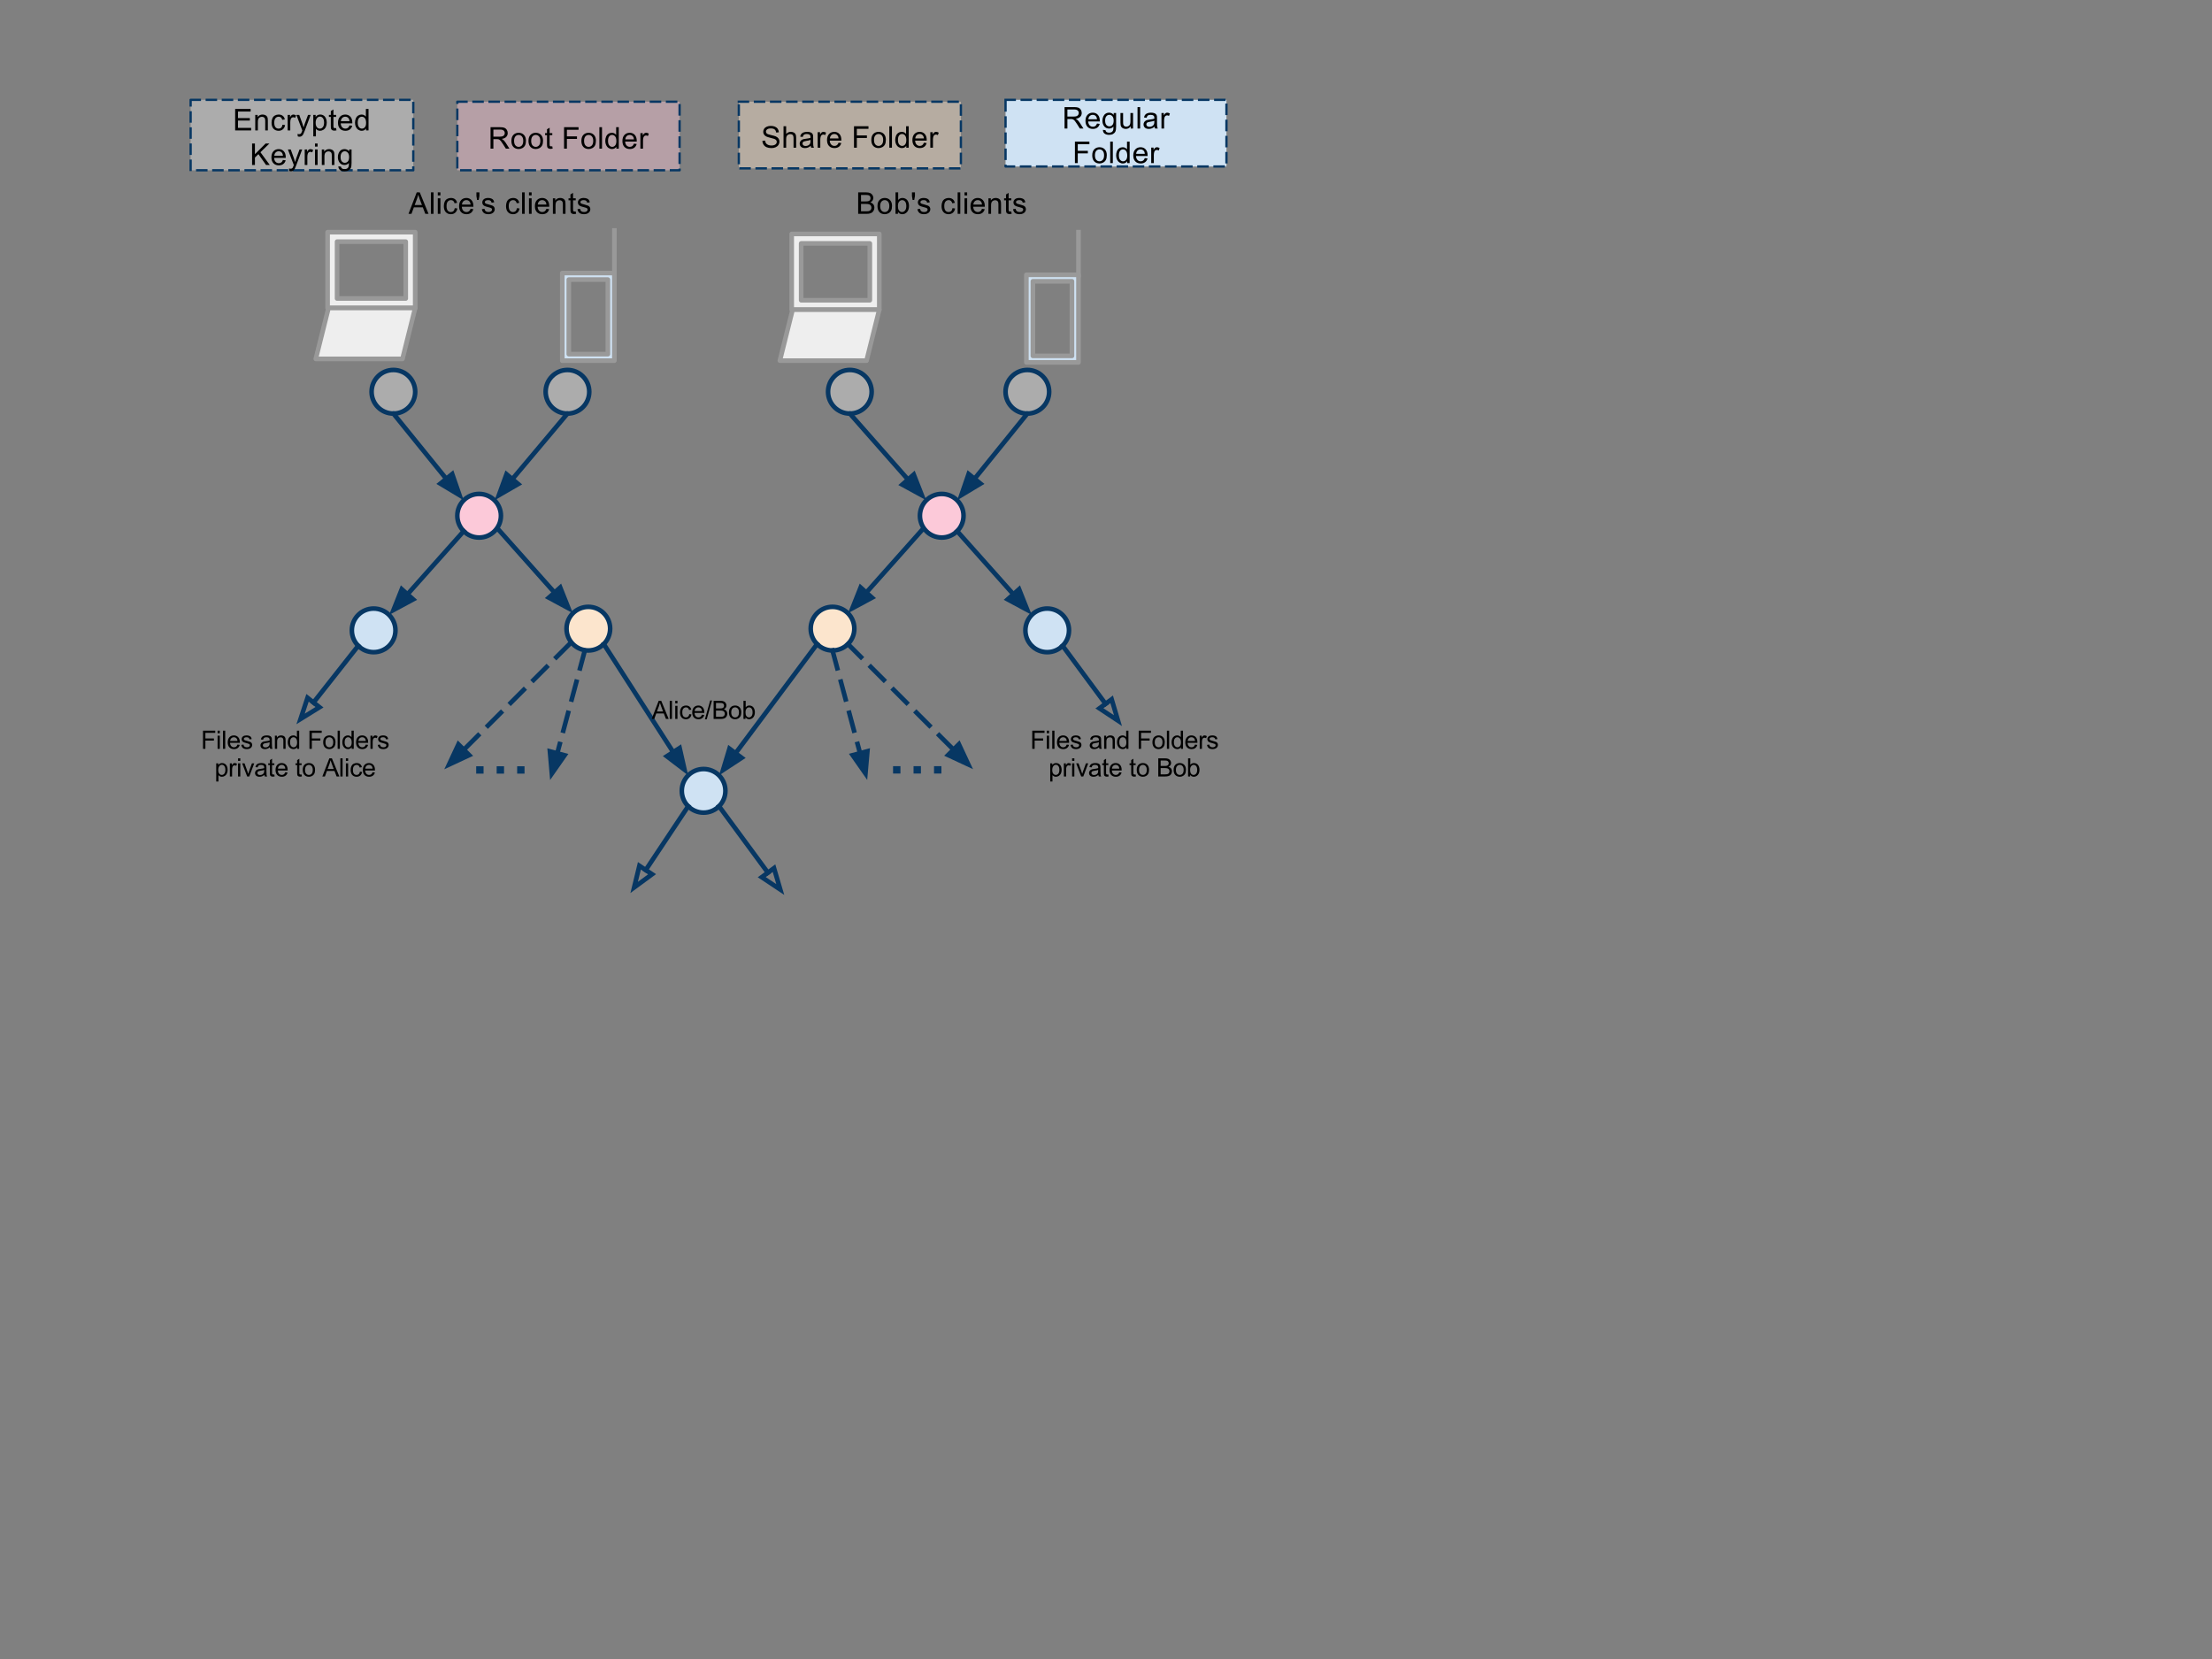 <?xml version="1.0" standalone="yes"?>

<svg version="1.1" viewBox="0.0 0.0 960.0 720.0" fill="none" stroke="none" stroke-linecap="square" stroke-miterlimit="10" clip-path="url(#clip0)" xmlns="http://www.w3.org/2000/svg" xmlns:xlink="http://www.w3.org/1999/xlink"><rect x="0.0" y="0.0" width="960.0" height="720.0" fill="#808080" stroke="none"/><clipPath id="clip0"><path d="M0 0L960.0 0L960.0 720.0L0 720.0L0 0Z" clip-rule="nonzero"></path></clipPath><path d="M198.472 44.141L294.945 44.141L294.945 73.905L198.472 73.905Z" fill-rule="nonzero" fill="#fcc9d9" fill-opacity="0.431"></path><path d="M198.472 44.141L294.945 44.141L294.945 73.905L198.472 73.905Z" fill-rule="nonzero" stroke="#073763" stroke-width="1.0" stroke-linejoin="round" stroke-linecap="butt" stroke-dasharray="4.0,3.0"></path><path d="M212.894 64.516L212.894 55.203L217.019 55.203Q218.269 55.203 218.918 55.461Q219.566 55.719 219.957 56.352Q220.347 56.985 220.347 57.75Q220.347 58.735 219.699 59.414Q219.051 60.094 217.722 60.282Q218.207 60.516 218.457 60.75Q219.004 61.235 219.488 61.985L221.097 64.516L219.551 64.516L218.316 62.578Q217.785 61.735 217.433 61.297Q217.082 60.86 216.808 60.68Q216.535 60.5 216.254 60.422Q216.035 60.391 215.566 60.391L214.129 60.391L214.129 64.516L212.894 64.516ZM214.129 59.313L216.785 59.313Q217.629 59.313 218.105 59.141Q218.582 58.969 218.824 58.586Q219.066 58.203 219.066 57.75Q219.066 57.094 218.59 56.664Q218.113 56.235 217.082 56.235L214.129 56.235L214.129 59.313ZM221.941 61.141Q221.941 59.266 222.972 58.375Q223.847 57.625 225.097 57.625Q226.488 57.625 227.371 58.532Q228.254 59.438 228.254 61.047Q228.254 62.344 227.863 63.094Q227.472 63.844 226.722 64.258Q225.972 64.672 225.097 64.672Q223.676 64.672 222.808 63.766Q221.941 62.86 221.941 61.141ZM223.113 61.141Q223.113 62.438 223.676 63.086Q224.238 63.735 225.097 63.735Q225.941 63.735 226.512 63.086Q227.082 62.438 227.082 61.11Q227.082 59.86 226.512 59.211Q225.941 58.563 225.097 58.563Q224.238 58.563 223.676 59.203Q223.113 59.844 223.113 61.141ZM229.363 61.141Q229.363 59.266 230.394 58.375Q231.269 57.625 232.519 57.625Q233.91 57.625 234.793 58.532Q235.676 59.438 235.676 61.047Q235.676 62.344 235.285 63.094Q234.894 63.844 234.144 64.258Q233.394 64.672 232.519 64.672Q231.097 64.672 230.23 63.766Q229.363 62.86 229.363 61.141ZM230.535 61.141Q230.535 62.438 231.097 63.086Q231.66 63.735 232.519 63.735Q233.363 63.735 233.933 63.086Q234.504 62.438 234.504 61.11Q234.504 59.86 233.933 59.211Q233.363 58.563 232.519 58.563Q231.66 58.563 231.097 59.203Q230.535 59.844 230.535 61.141ZM239.691 63.5L239.847 64.5Q239.363 64.61 238.988 64.61Q238.363 64.61 238.019 64.407Q237.676 64.204 237.535 63.883Q237.394 63.563 237.394 62.547L237.394 58.657L236.566 58.657L236.566 57.782L237.394 57.782L237.394 56.11L238.535 55.422L238.535 57.782L239.691 57.782L239.691 58.657L238.535 58.657L238.535 62.61Q238.535 63.094 238.597 63.235Q238.66 63.375 238.793 63.453Q238.926 63.532 239.176 63.532Q239.379 63.532 239.691 63.5ZM244.801 64.516L244.801 55.203L251.082 55.203L251.082 56.313L246.035 56.313L246.035 59.188L250.41 59.188L250.41 60.282L246.035 60.282L246.035 64.516L244.801 64.516ZM252.316 61.141Q252.316 59.266 253.347 58.375Q254.222 57.625 255.472 57.625Q256.863 57.625 257.746 58.532Q258.629 59.438 258.629 61.047Q258.629 62.344 258.238 63.094Q257.847 63.844 257.097 64.258Q256.347 64.672 255.472 64.672Q254.051 64.672 253.183 63.766Q252.316 62.86 252.316 61.141ZM253.488 61.141Q253.488 62.438 254.051 63.086Q254.613 63.735 255.472 63.735Q256.316 63.735 256.887 63.086Q257.457 62.438 257.457 61.11Q257.457 59.86 256.887 59.211Q256.316 58.563 255.472 58.563Q254.613 58.563 254.051 59.203Q253.488 59.844 253.488 61.141ZM260.129 64.516L260.129 55.203L261.269 55.203L261.269 64.516L260.129 64.516ZM267.488 64.516L267.488 63.672Q266.847 64.672 265.597 64.672Q264.801 64.672 264.121 64.227Q263.441 63.782 263.066 62.985Q262.691 62.188 262.691 61.157Q262.691 60.141 263.035 59.321Q263.379 58.5 264.051 58.063Q264.722 57.625 265.551 57.625Q266.16 57.625 266.637 57.883Q267.113 58.141 267.41 58.547L267.41 55.203L268.551 55.203L268.551 64.516L267.488 64.516ZM263.879 61.157Q263.879 62.453 264.418 63.094Q264.957 63.735 265.707 63.735Q266.457 63.735 266.98 63.118Q267.504 62.5 267.504 61.25Q267.504 59.86 266.972 59.211Q266.441 58.563 265.66 58.563Q264.894 58.563 264.387 59.188Q263.879 59.813 263.879 61.157ZM275.129 62.344L276.316 62.485Q276.035 63.532 275.277 64.102Q274.519 64.672 273.347 64.672Q271.863 64.672 270.996 63.758Q270.129 62.844 270.129 61.203Q270.129 59.5 271.012 58.563Q271.894 57.625 273.285 57.625Q274.644 57.625 275.496 58.547Q276.347 59.469 276.347 61.125Q276.347 61.235 276.347 61.438L271.316 61.438Q271.379 62.547 271.941 63.141Q272.504 63.735 273.347 63.735Q273.988 63.735 274.433 63.399Q274.879 63.063 275.129 62.344ZM271.379 60.5L275.144 60.5Q275.066 59.641 274.707 59.219Q274.16 58.563 273.301 58.563Q272.504 58.563 271.972 59.086Q271.441 59.61 271.379 60.5ZM277.926 64.516L277.926 57.782L278.957 57.782L278.957 58.797Q279.347 58.078 279.683 57.852Q280.019 57.625 280.41 57.625Q280.988 57.625 281.582 57.985L281.191 59.047Q280.769 58.797 280.363 58.797Q279.988 58.797 279.683 59.024Q279.379 59.25 279.254 59.657Q279.066 60.266 279.066 60.985L279.066 64.516L277.926 64.516Z" fill-rule="nonzero" fill="#000000"></path><path d="M320.645 44.141L417.023 44.141L417.023 73.086L320.645 73.086Z" fill-rule="nonzero" fill="#fce5cd" fill-opacity="0.431"></path><path d="M320.645 44.141L417.023 44.141L417.023 73.086L320.645 73.086Z" fill-rule="nonzero" stroke="#073763" stroke-width="1.0" stroke-linejoin="round" stroke-linecap="butt" stroke-dasharray="4.0,3.0"></path><path d="M330.88 61.125L332.052 61.016Q332.13 61.719 332.434 62.164Q332.739 62.61 333.372 62.883Q334.005 63.157 334.802 63.157Q335.505 63.157 336.044 62.953Q336.583 62.75 336.848 62.383Q337.114 62.016 337.114 61.578Q337.114 61.141 336.856 60.813Q336.598 60.485 336.02 60.266Q335.645 60.125 334.364 59.813Q333.083 59.5 332.567 59.235Q331.895 58.891 331.567 58.368Q331.239 57.844 331.239 57.203Q331.239 56.5 331.638 55.891Q332.036 55.282 332.809 54.961Q333.583 54.641 334.52 54.641Q335.552 54.641 336.341 54.977Q337.13 55.313 337.559 55.961Q337.989 56.61 338.02 57.422L336.833 57.516Q336.739 56.625 336.192 56.18Q335.645 55.735 334.567 55.735Q333.458 55.735 332.942 56.141Q332.427 56.547 332.427 57.125Q332.427 57.625 332.786 57.953Q333.145 58.282 334.645 58.618Q336.145 58.953 336.708 59.203Q337.52 59.578 337.903 60.157Q338.286 60.735 338.286 61.485Q338.286 62.219 337.864 62.875Q337.442 63.532 336.645 63.899Q335.848 64.266 334.848 64.266Q333.583 64.266 332.731 63.899Q331.88 63.532 331.395 62.789Q330.911 62.047 330.88 61.125ZM340.052 64.11L340.052 54.797L341.192 54.797L341.192 58.141Q341.989 57.219 343.208 57.219Q343.958 57.219 344.513 57.516Q345.067 57.813 345.302 58.328Q345.536 58.844 345.536 59.844L345.536 64.11L344.395 64.11L344.395 59.844Q344.395 58.985 344.028 58.594Q343.661 58.203 342.973 58.203Q342.473 58.203 342.02 58.461Q341.567 58.719 341.38 59.172Q341.192 59.625 341.192 60.422L341.192 64.11L340.052 64.11ZM351.848 63.282Q351.223 63.813 350.638 64.039Q350.052 64.266 349.38 64.266Q348.255 64.266 347.661 63.719Q347.067 63.172 347.067 62.328Q347.067 61.844 347.294 61.43Q347.52 61.016 347.888 60.766Q348.255 60.516 348.708 60.391Q349.036 60.313 349.723 60.219Q351.098 60.063 351.755 59.828Q351.77 59.594 351.77 59.532Q351.77 58.828 351.442 58.547Q351.005 58.157 350.145 58.157Q349.333 58.157 348.95 58.438Q348.567 58.719 348.38 59.438L347.27 59.297Q347.411 58.578 347.763 58.133Q348.114 57.688 348.778 57.453Q349.442 57.219 350.302 57.219Q351.177 57.219 351.716 57.422Q352.255 57.625 352.505 57.93Q352.755 58.235 352.864 58.703Q352.911 59 352.911 59.766L352.911 61.282Q352.911 62.875 352.989 63.297Q353.067 63.719 353.27 64.11L352.083 64.11Q351.911 63.75 351.848 63.282ZM351.755 60.719Q351.13 60.985 349.895 61.157Q349.192 61.266 348.895 61.391Q348.598 61.516 348.442 61.758Q348.286 62 348.286 62.297Q348.286 62.75 348.63 63.055Q348.973 63.36 349.645 63.36Q350.302 63.36 350.817 63.071Q351.333 62.782 351.583 62.282Q351.755 61.907 351.755 61.141L351.755 60.719ZM354.864 64.11L354.864 57.375L355.895 57.375L355.895 58.391Q356.286 57.672 356.622 57.446Q356.958 57.219 357.348 57.219Q357.927 57.219 358.52 57.578L358.13 58.641Q357.708 58.391 357.302 58.391Q356.927 58.391 356.622 58.618Q356.317 58.844 356.192 59.25Q356.005 59.86 356.005 60.578L356.005 64.11L354.864 64.11ZM363.927 61.938L365.114 62.078Q364.833 63.125 364.075 63.696Q363.317 64.266 362.145 64.266Q360.661 64.266 359.794 63.352Q358.927 62.438 358.927 60.797Q358.927 59.094 359.809 58.157Q360.692 57.219 362.083 57.219Q363.442 57.219 364.294 58.141Q365.145 59.063 365.145 60.719Q365.145 60.828 365.145 61.032L360.114 61.032Q360.177 62.141 360.739 62.735Q361.302 63.328 362.145 63.328Q362.786 63.328 363.231 62.993Q363.677 62.657 363.927 61.938ZM360.177 60.094L363.942 60.094Q363.864 59.235 363.505 58.813Q362.958 58.157 362.098 58.157Q361.302 58.157 360.77 58.68Q360.239 59.203 360.177 60.094ZM370.63 64.11L370.63 54.797L376.911 54.797L376.911 55.907L371.864 55.907L371.864 58.782L376.239 58.782L376.239 59.875L371.864 59.875L371.864 64.11L370.63 64.11ZM378.145 60.735Q378.145 58.86 379.177 57.969Q380.052 57.219 381.302 57.219Q382.692 57.219 383.575 58.125Q384.458 59.032 384.458 60.641Q384.458 61.938 384.067 62.688Q383.677 63.438 382.927 63.852Q382.177 64.266 381.302 64.266Q379.88 64.266 379.013 63.36Q378.145 62.453 378.145 60.735ZM379.317 60.735Q379.317 62.032 379.88 62.68Q380.442 63.328 381.302 63.328Q382.145 63.328 382.716 62.68Q383.286 62.032 383.286 60.703Q383.286 59.453 382.716 58.805Q382.145 58.157 381.302 58.157Q380.442 58.157 379.88 58.797Q379.317 59.438 379.317 60.735ZM385.958 64.11L385.958 54.797L387.098 54.797L387.098 64.11L385.958 64.11ZM393.317 64.11L393.317 63.266Q392.677 64.266 391.427 64.266Q390.63 64.266 389.95 63.821Q389.27 63.375 388.895 62.578Q388.52 61.782 388.52 60.75Q388.52 59.735 388.864 58.914Q389.208 58.094 389.88 57.657Q390.552 57.219 391.38 57.219Q391.989 57.219 392.466 57.477Q392.942 57.735 393.239 58.141L393.239 54.797L394.38 54.797L394.38 64.11L393.317 64.11ZM389.708 60.75Q389.708 62.047 390.247 62.688Q390.786 63.328 391.536 63.328Q392.286 63.328 392.809 62.711Q393.333 62.094 393.333 60.844Q393.333 59.453 392.802 58.805Q392.27 58.157 391.489 58.157Q390.723 58.157 390.216 58.782Q389.708 59.407 389.708 60.75ZM400.973 61.938L402.161 62.078Q401.88 63.125 401.122 63.696Q400.364 64.266 399.192 64.266Q397.708 64.266 396.841 63.352Q395.973 62.438 395.973 60.797Q395.973 59.094 396.856 58.157Q397.739 57.219 399.13 57.219Q400.489 57.219 401.341 58.141Q402.192 59.063 402.192 60.719Q402.192 60.828 402.192 61.032L397.161 61.032Q397.223 62.141 397.786 62.735Q398.348 63.328 399.192 63.328Q399.833 63.328 400.278 62.993Q400.723 62.657 400.973 61.938ZM397.223 60.094L400.989 60.094Q400.911 59.235 400.552 58.813Q400.005 58.157 399.145 58.157Q398.348 58.157 397.817 58.68Q397.286 59.203 397.223 60.094ZM403.755 64.11L403.755 57.375L404.786 57.375L404.786 58.391Q405.177 57.672 405.513 57.446Q405.848 57.219 406.239 57.219Q406.817 57.219 407.411 57.578L407.02 58.641Q406.598 58.391 406.192 58.391Q405.817 58.391 405.513 58.618Q405.208 58.844 405.083 59.25Q404.895 59.86 404.895 60.578L404.895 64.11L403.755 64.11Z" fill-rule="nonzero" fill="#000000"></path><path d="M198.472 223.827L198.472 223.827C198.472 218.6 202.71 214.362 207.937 214.362L207.937 214.362C210.447 214.362 212.855 215.36 214.629 217.134C216.404 218.909 217.402 221.317 217.402 223.827L217.402 223.827C217.402 229.054 213.164 233.292 207.937 233.292L207.937 233.292C202.71 233.292 198.472 229.054 198.472 223.827Z" fill-rule="nonzero" fill="#fcc9d9" stroke="#073763" stroke-width="2.0" stroke-linejoin="round" stroke-linecap="butt"></path><path d="M152.699 273.575L152.699 273.575C152.699 268.348 156.937 264.11 162.164 264.11L162.164 264.11C164.674 264.11 167.081 265.107 168.856 266.882C170.631 268.657 171.628 271.065 171.628 273.575L171.628 273.575C171.628 278.802 167.391 283.039 162.164 283.039L162.164 283.039C156.937 283.039 152.699 278.802 152.699 273.575Z" fill-rule="nonzero" fill="#cfe2f3" stroke="#073763" stroke-width="2.0" stroke-linejoin="round" stroke-linecap="butt"></path><path d="M201.245 230.519L176.838 257.921" fill-rule="evenodd" stroke="#073763" stroke-width="2.0" stroke-linejoin="round" stroke-linecap="butt"></path><path d="M174.371 255.724L170.801 264.699L179.305 260.119Z" fill-rule="evenodd" fill="#073763" stroke="#073763" stroke-width="2.0" stroke-linecap="butt"></path><path d="M264.801 272.833L264.801 272.833C264.801 267.606 260.563 263.368 255.336 263.368L255.336 263.368C252.826 263.368 250.419 264.365 248.644 266.14C246.869 267.915 245.872 270.323 245.872 272.833L245.872 272.833C245.872 278.06 250.109 282.297 255.336 282.297L255.336 282.297C260.563 282.297 264.801 278.06 264.801 272.833Z" fill-rule="nonzero" fill="#fce5cd" stroke="#073763" stroke-width="2.0" stroke-linejoin="round" stroke-linecap="butt"></path><path d="M216.266 229.762L240.666 257.176" fill-rule="evenodd" stroke="#073763" stroke-width="2.0" stroke-linejoin="round" stroke-linecap="butt"></path><path d="M238.198 259.373L246.7 263.956L243.133 254.98Z" fill-rule="evenodd" fill="#073763" stroke="#073763" stroke-width="2.0" stroke-linecap="butt"></path><path d="M177.283 92.805L180.862 83.492L182.174 83.492L185.987 92.805L184.58 92.805L183.502 89.992L179.612 89.992L178.58 92.805L177.283 92.805ZM179.971 88.977L183.127 88.977L182.143 86.398Q181.705 85.227 181.487 84.477Q181.315 85.367 180.987 86.258L179.971 88.977ZM187.018 92.805L187.018 83.492L188.158 83.492L188.158 92.805L187.018 92.805ZM190.002 84.82L190.002 83.492L191.143 83.492L191.143 84.82L190.002 84.82ZM190.002 92.805L190.002 86.07L191.143 86.07L191.143 92.805L190.002 92.805ZM197.362 90.336L198.487 90.477Q198.315 91.648 197.549 92.305Q196.783 92.961 195.69 92.961Q194.299 92.961 193.463 92.055Q192.627 91.148 192.627 89.461Q192.627 88.367 192.987 87.547Q193.346 86.727 194.08 86.32Q194.815 85.914 195.69 85.914Q196.783 85.914 197.487 86.469Q198.19 87.023 198.377 88.039L197.268 88.211Q197.112 87.539 196.713 87.195Q196.315 86.852 195.737 86.852Q194.877 86.852 194.338 87.469Q193.799 88.086 193.799 89.43Q193.799 90.789 194.315 91.406Q194.83 92.023 195.674 92.023Q196.346 92.023 196.799 91.609Q197.252 91.195 197.362 90.336ZM204.237 90.633L205.424 90.773Q205.143 91.82 204.385 92.391Q203.627 92.961 202.455 92.961Q200.971 92.961 200.104 92.047Q199.237 91.133 199.237 89.492Q199.237 87.789 200.119 86.852Q201.002 85.914 202.393 85.914Q203.752 85.914 204.604 86.836Q205.455 87.758 205.455 89.414Q205.455 89.523 205.455 89.727L200.424 89.727Q200.487 90.836 201.049 91.43Q201.612 92.023 202.455 92.023Q203.096 92.023 203.541 91.687Q203.987 91.352 204.237 90.633ZM200.487 88.789L204.252 88.789Q204.174 87.93 203.815 87.508Q203.268 86.852 202.408 86.852Q201.612 86.852 201.08 87.375Q200.549 87.898 200.487 88.789ZM207.049 86.789L206.768 85.055L206.768 83.492L208.065 83.492L208.065 85.055L207.752 86.789L207.049 86.789ZM209.127 90.789L210.252 90.617Q210.346 91.289 210.783 91.656Q211.221 92.023 212.002 92.023Q212.783 92.023 213.166 91.703Q213.549 91.383 213.549 90.945Q213.549 90.555 213.205 90.336Q212.971 90.18 212.033 89.945Q210.783 89.633 210.299 89.398Q209.815 89.164 209.565 88.758Q209.315 88.352 209.315 87.852Q209.315 87.398 209.518 87.016Q209.721 86.633 210.08 86.383Q210.346 86.18 210.807 86.047Q211.268 85.914 211.799 85.914Q212.58 85.914 213.182 86.141Q213.783 86.367 214.072 86.758Q214.362 87.148 214.471 87.805L213.346 87.961Q213.268 87.43 212.908 87.141Q212.549 86.852 211.877 86.852Q211.096 86.852 210.752 87.109Q210.408 87.367 210.408 87.727Q210.408 87.945 210.549 88.117Q210.69 88.305 210.987 88.43Q211.158 88.492 212.002 88.711Q213.221 89.039 213.697 89.242Q214.174 89.445 214.447 89.844Q214.721 90.242 214.721 90.82Q214.721 91.398 214.385 91.898Q214.049 92.398 213.424 92.68Q212.799 92.961 212.002 92.961Q210.69 92.961 210.002 92.414Q209.315 91.867 209.127 90.789ZM224.346 90.336L225.471 90.477Q225.299 91.648 224.533 92.305Q223.768 92.961 222.674 92.961Q221.283 92.961 220.447 92.055Q219.612 91.148 219.612 89.461Q219.612 88.367 219.971 87.547Q220.33 86.727 221.065 86.32Q221.799 85.914 222.674 85.914Q223.768 85.914 224.471 86.469Q225.174 87.023 225.362 88.039L224.252 88.211Q224.096 87.539 223.697 87.195Q223.299 86.852 222.721 86.852Q221.862 86.852 221.322 87.469Q220.783 88.086 220.783 89.43Q220.783 90.789 221.299 91.406Q221.815 92.023 222.658 92.023Q223.33 92.023 223.783 91.609Q224.237 91.195 224.346 90.336ZM226.58 92.805L226.58 83.492L227.721 83.492L227.721 92.805L226.58 92.805ZM229.58 84.82L229.58 83.492L230.721 83.492L230.721 84.82L229.58 84.82ZM229.58 92.805L229.58 86.07L230.721 86.07L230.721 92.805L229.58 92.805ZM237.143 90.633L238.33 90.773Q238.049 91.82 237.291 92.391Q236.533 92.961 235.362 92.961Q233.877 92.961 233.01 92.047Q232.143 91.133 232.143 89.492Q232.143 87.789 233.026 86.852Q233.908 85.914 235.299 85.914Q236.658 85.914 237.51 86.836Q238.362 87.758 238.362 89.414Q238.362 89.523 238.362 89.727L233.33 89.727Q233.393 90.836 233.955 91.43Q234.518 92.023 235.362 92.023Q236.002 92.023 236.447 91.687Q236.893 91.352 237.143 90.633ZM233.393 88.789L237.158 88.789Q237.08 87.93 236.721 87.508Q236.174 86.852 235.315 86.852Q234.518 86.852 233.987 87.375Q233.455 87.898 233.393 88.789ZM239.955 92.805L239.955 86.07L240.987 86.07L240.987 87.023Q241.721 85.914 243.127 85.914Q243.737 85.914 244.244 86.133Q244.752 86.352 245.01 86.703Q245.268 87.055 245.362 87.555Q245.424 87.867 245.424 88.664L245.424 92.805L244.283 92.805L244.283 88.711Q244.283 88.008 244.151 87.664Q244.018 87.32 243.682 87.109Q243.346 86.898 242.893 86.898Q242.158 86.898 241.627 87.359Q241.096 87.82 241.096 89.117L241.096 92.805L239.955 92.805ZM249.862 91.789L250.018 92.789Q249.533 92.898 249.158 92.898Q248.533 92.898 248.19 92.695Q247.846 92.492 247.705 92.172Q247.565 91.852 247.565 90.836L247.565 86.945L246.737 86.945L246.737 86.07L247.565 86.07L247.565 84.398L248.705 83.711L248.705 86.07L249.862 86.07L249.862 86.945L248.705 86.945L248.705 90.898Q248.705 91.383 248.768 91.523Q248.83 91.664 248.963 91.742Q249.096 91.82 249.346 91.82Q249.549 91.82 249.862 91.789ZM250.612 90.789L251.737 90.617Q251.83 91.289 252.268 91.656Q252.705 92.023 253.487 92.023Q254.268 92.023 254.651 91.703Q255.033 91.383 255.033 90.945Q255.033 90.555 254.69 90.336Q254.455 90.18 253.518 89.945Q252.268 89.633 251.783 89.398Q251.299 89.164 251.049 88.758Q250.799 88.352 250.799 87.852Q250.799 87.398 251.002 87.016Q251.205 86.633 251.565 86.383Q251.83 86.18 252.291 86.047Q252.752 85.914 253.283 85.914Q254.065 85.914 254.666 86.141Q255.268 86.367 255.557 86.758Q255.846 87.148 255.955 87.805L254.83 87.961Q254.752 87.43 254.393 87.141Q254.033 86.852 253.362 86.852Q252.58 86.852 252.237 87.109Q251.893 87.367 251.893 87.727Q251.893 87.945 252.033 88.117Q252.174 88.305 252.471 88.43Q252.643 88.492 253.487 88.711Q254.705 89.039 255.182 89.242Q255.658 89.445 255.932 89.844Q256.205 90.242 256.205 90.82Q256.205 91.398 255.869 91.898Q255.533 92.398 254.908 92.68Q254.283 92.961 253.487 92.961Q252.174 92.961 251.487 92.414Q250.799 91.867 250.612 90.789Z" fill-rule="nonzero" fill="#000000"></path><path d="M88.104 324.99L88.104 317.115L93.417 317.115L93.417 318.052L89.135 318.052L89.135 320.49L92.838 320.49L92.838 321.412L89.135 321.412L89.135 324.99L88.104 324.99ZM94.432 318.224L94.432 317.115L95.401 317.115L95.401 318.224L94.432 318.224ZM94.432 324.99L94.432 319.287L95.401 319.287L95.401 324.99L94.432 324.99ZM96.776 324.99L96.776 317.115L97.745 317.115L97.745 324.99L96.776 324.99ZM103.057 323.146L104.057 323.271Q103.823 324.146 103.182 324.63Q102.542 325.115 101.557 325.115Q100.307 325.115 99.573 324.349Q98.838 323.583 98.838 322.193Q98.838 320.74 99.581 319.951Q100.323 319.162 101.495 319.162Q102.651 319.162 103.37 319.935Q104.088 320.708 104.088 322.13Q104.088 322.208 104.088 322.38L99.838 322.38Q99.885 323.318 100.362 323.818Q100.838 324.318 101.557 324.318Q102.088 324.318 102.463 324.044Q102.838 323.771 103.057 323.146ZM99.885 321.583L103.073 321.583Q103.01 320.865 102.713 320.505Q102.245 319.958 101.51 319.958Q100.838 319.958 100.385 320.404Q99.932 320.849 99.885 321.583ZM104.713 323.287L105.667 323.13Q105.745 323.708 106.112 324.013Q106.479 324.318 107.135 324.318Q107.807 324.318 108.128 324.052Q108.448 323.787 108.448 323.412Q108.448 323.083 108.167 322.896Q107.963 322.771 107.182 322.568Q106.12 322.302 105.706 322.107Q105.292 321.912 105.081 321.568Q104.87 321.224 104.87 320.802Q104.87 320.412 105.042 320.091Q105.213 319.771 105.526 319.552Q105.745 319.38 106.135 319.271Q106.526 319.162 106.963 319.162Q107.635 319.162 108.143 319.349Q108.651 319.537 108.893 319.872Q109.135 320.208 109.229 320.755L108.292 320.88Q108.213 320.443 107.909 320.201Q107.604 319.958 107.042 319.958Q106.37 319.958 106.088 320.177Q105.807 320.396 105.807 320.693Q105.807 320.88 105.917 321.021Q106.042 321.177 106.292 321.287Q106.432 321.333 107.151 321.537Q108.167 321.802 108.573 321.974Q108.979 322.146 109.213 322.482Q109.448 322.818 109.448 323.318Q109.448 323.802 109.167 324.224Q108.885 324.646 108.354 324.88Q107.823 325.115 107.151 325.115Q106.042 325.115 105.456 324.654Q104.87 324.193 104.713 323.287ZM117.104 324.287Q116.557 324.74 116.065 324.927Q115.573 325.115 114.995 325.115Q114.057 325.115 113.549 324.654Q113.042 324.193 113.042 323.49Q113.042 323.068 113.237 322.724Q113.432 322.38 113.737 322.169Q114.042 321.958 114.432 321.849Q114.713 321.771 115.292 321.708Q116.463 321.568 117.01 321.365Q117.026 321.177 117.026 321.115Q117.026 320.521 116.745 320.287Q116.385 319.958 115.651 319.958Q114.963 319.958 114.643 320.193Q114.323 320.427 114.167 321.037L113.213 320.912Q113.338 320.302 113.635 319.927Q113.932 319.552 114.495 319.357Q115.057 319.162 115.792 319.162Q116.526 319.162 116.979 319.333Q117.432 319.505 117.643 319.763Q117.854 320.021 117.948 320.412Q117.995 320.662 117.995 321.318L117.995 322.599Q117.995 323.943 118.057 324.302Q118.12 324.662 118.307 324.99L117.292 324.99Q117.135 324.693 117.104 324.287ZM117.01 322.13Q116.495 322.349 115.432 322.49Q114.838 322.583 114.596 322.685Q114.354 322.787 114.213 322.997Q114.073 323.208 114.073 323.458Q114.073 323.849 114.37 324.107Q114.667 324.365 115.229 324.365Q115.792 324.365 116.221 324.115Q116.651 323.865 116.87 323.443Q117.01 323.115 117.01 322.474L117.01 322.13ZM119.307 324.99L119.307 319.287L120.182 319.287L120.182 320.099Q120.807 319.162 121.995 319.162Q122.51 319.162 122.948 319.341Q123.385 319.521 123.596 319.826Q123.807 320.13 123.901 320.537Q123.948 320.818 123.948 321.49L123.948 324.99L122.979 324.99L122.979 321.521Q122.979 320.927 122.87 320.638Q122.76 320.349 122.471 320.169Q122.182 319.99 121.792 319.99Q121.182 319.99 120.729 320.38Q120.276 320.771 120.276 321.88L120.276 324.99L119.307 324.99ZM128.932 324.99L128.932 324.271Q128.401 325.115 127.338 325.115Q126.667 325.115 126.088 324.74Q125.51 324.365 125.198 323.693Q124.885 323.021 124.885 322.146Q124.885 321.287 125.174 320.591Q125.463 319.896 126.026 319.529Q126.588 319.162 127.292 319.162Q127.807 319.162 128.214 319.38Q128.62 319.599 128.87 319.943L128.87 317.115L129.839 317.115L129.839 324.99L128.932 324.99ZM125.885 322.146Q125.885 323.24 126.346 323.779Q126.807 324.318 127.432 324.318Q128.073 324.318 128.51 323.802Q128.948 323.287 128.948 322.224Q128.948 321.052 128.503 320.505Q128.057 319.958 127.385 319.958Q126.745 319.958 126.315 320.482Q125.885 321.005 125.885 322.146ZM134.307 324.99L134.307 317.115L139.62 317.115L139.62 318.052L135.339 318.052L135.339 320.49L139.042 320.49L139.042 321.412L135.339 321.412L135.339 324.99L134.307 324.99ZM140.26 322.13Q140.26 320.552 141.151 319.787Q141.885 319.162 142.948 319.162Q144.12 319.162 144.862 319.927Q145.604 320.693 145.604 322.052Q145.604 323.162 145.276 323.794Q144.948 324.427 144.315 324.771Q143.682 325.115 142.948 325.115Q141.745 325.115 141.003 324.349Q140.26 323.583 140.26 322.13ZM141.26 322.13Q141.26 323.24 141.737 323.779Q142.214 324.318 142.948 324.318Q143.667 324.318 144.143 323.771Q144.62 323.224 144.62 322.099Q144.62 321.052 144.135 320.505Q143.651 319.958 142.948 319.958Q142.214 319.958 141.737 320.497Q141.26 321.037 141.26 322.13ZM146.542 324.99L146.542 317.115L147.51 317.115L147.51 324.99L146.542 324.99ZM152.62 324.99L152.62 324.271Q152.089 325.115 151.026 325.115Q150.354 325.115 149.776 324.74Q149.198 324.365 148.885 323.693Q148.573 323.021 148.573 322.146Q148.573 321.287 148.862 320.591Q149.151 319.896 149.714 319.529Q150.276 319.162 150.979 319.162Q151.495 319.162 151.901 319.38Q152.307 319.599 152.557 319.943L152.557 317.115L153.526 317.115L153.526 324.99L152.62 324.99ZM149.573 322.146Q149.573 323.24 150.034 323.779Q150.495 324.318 151.12 324.318Q151.76 324.318 152.198 323.802Q152.635 323.287 152.635 322.224Q152.635 321.052 152.19 320.505Q151.745 319.958 151.073 319.958Q150.432 319.958 150.003 320.482Q149.573 321.005 149.573 322.146ZM158.745 323.146L159.745 323.271Q159.51 324.146 158.87 324.63Q158.229 325.115 157.245 325.115Q155.995 325.115 155.26 324.349Q154.526 323.583 154.526 322.193Q154.526 320.74 155.268 319.951Q156.01 319.162 157.182 319.162Q158.339 319.162 159.057 319.935Q159.776 320.708 159.776 322.13Q159.776 322.208 159.776 322.38L155.526 322.38Q155.573 323.318 156.049 323.818Q156.526 324.318 157.245 324.318Q157.776 324.318 158.151 324.044Q158.526 323.771 158.745 323.146ZM155.573 321.583L158.76 321.583Q158.698 320.865 158.401 320.505Q157.932 319.958 157.198 319.958Q156.526 319.958 156.073 320.404Q155.62 320.849 155.573 321.583ZM160.776 324.99L160.776 319.287L161.635 319.287L161.635 320.146Q161.979 319.537 162.26 319.349Q162.542 319.162 162.87 319.162Q163.37 319.162 163.87 319.474L163.542 320.365Q163.182 320.162 162.823 320.162Q162.51 320.162 162.26 320.349Q162.01 320.537 161.901 320.88Q161.745 321.396 161.745 322.005L161.745 324.99L160.776 324.99ZM163.948 323.287L164.901 323.13Q164.979 323.708 165.346 324.013Q165.714 324.318 166.37 324.318Q167.042 324.318 167.362 324.052Q167.682 323.787 167.682 323.412Q167.682 323.083 167.401 322.896Q167.198 322.771 166.417 322.568Q165.354 322.302 164.94 322.107Q164.526 321.912 164.315 321.568Q164.104 321.224 164.104 320.802Q164.104 320.412 164.276 320.091Q164.448 319.771 164.76 319.552Q164.979 319.38 165.37 319.271Q165.76 319.162 166.198 319.162Q166.87 319.162 167.378 319.349Q167.885 319.537 168.128 319.872Q168.37 320.208 168.464 320.755L167.526 320.88Q167.448 320.443 167.143 320.201Q166.839 319.958 166.276 319.958Q165.604 319.958 165.323 320.177Q165.042 320.396 165.042 320.693Q165.042 320.88 165.151 321.021Q165.276 321.177 165.526 321.287Q165.667 321.333 166.385 321.537Q167.401 321.802 167.807 321.974Q168.214 322.146 168.448 322.482Q168.682 322.818 168.682 323.318Q168.682 323.802 168.401 324.224Q168.12 324.646 167.589 324.88Q167.057 325.115 166.385 325.115Q165.276 325.115 164.69 324.654Q164.104 324.193 163.948 323.287Z" fill-rule="nonzero" fill="#000000"></path><path d="M93.838 339.177L93.838 331.287L94.729 331.287L94.729 332.021Q95.042 331.599 95.432 331.38Q95.823 331.162 96.385 331.162Q97.104 331.162 97.667 331.537Q98.229 331.912 98.51 332.591Q98.792 333.271 98.792 334.099Q98.792 334.974 98.479 335.669Q98.167 336.365 97.565 336.74Q96.963 337.115 96.307 337.115Q95.823 337.115 95.44 336.912Q95.057 336.708 94.807 336.396L94.807 339.177L93.838 339.177ZM94.713 334.177Q94.713 335.271 95.167 335.794Q95.62 336.318 96.245 336.318Q96.885 336.318 97.346 335.779Q97.807 335.24 97.807 334.083Q97.807 333.005 97.362 332.458Q96.917 331.912 96.292 331.912Q95.667 331.912 95.19 332.49Q94.713 333.068 94.713 334.177ZM99.76 336.99L99.76 331.287L100.62 331.287L100.62 332.146Q100.963 331.537 101.245 331.349Q101.526 331.162 101.854 331.162Q102.354 331.162 102.854 331.474L102.526 332.365Q102.167 332.162 101.807 332.162Q101.495 332.162 101.245 332.349Q100.995 332.537 100.885 332.88Q100.729 333.396 100.729 334.005L100.729 336.99L99.76 336.99ZM103.323 330.224L103.323 329.115L104.292 329.115L104.292 330.224L103.323 330.224ZM103.323 336.99L103.323 331.287L104.292 331.287L104.292 336.99L103.323 336.99ZM107.276 336.99L105.104 331.287L106.12 331.287L107.354 334.708Q107.542 335.255 107.713 335.849Q107.838 335.396 108.073 334.771L109.338 331.287L110.338 331.287L108.182 336.99L107.276 336.99ZM114.745 336.287Q114.198 336.74 113.706 336.927Q113.213 337.115 112.635 337.115Q111.698 337.115 111.19 336.654Q110.682 336.193 110.682 335.49Q110.682 335.068 110.878 334.724Q111.073 334.38 111.378 334.169Q111.682 333.958 112.073 333.849Q112.354 333.771 112.932 333.708Q114.104 333.568 114.651 333.365Q114.667 333.177 114.667 333.115Q114.667 332.521 114.385 332.287Q114.026 331.958 113.292 331.958Q112.604 331.958 112.284 332.193Q111.963 332.427 111.807 333.037L110.854 332.912Q110.979 332.302 111.276 331.927Q111.573 331.552 112.135 331.357Q112.698 331.162 113.432 331.162Q114.167 331.162 114.62 331.333Q115.073 331.505 115.284 331.763Q115.495 332.021 115.588 332.412Q115.635 332.662 115.635 333.318L115.635 334.599Q115.635 335.943 115.698 336.302Q115.76 336.662 115.948 336.99L114.932 336.99Q114.776 336.693 114.745 336.287ZM114.651 334.13Q114.135 334.349 113.073 334.49Q112.479 334.583 112.237 334.685Q111.995 334.787 111.854 334.997Q111.713 335.208 111.713 335.458Q111.713 335.849 112.01 336.107Q112.307 336.365 112.87 336.365Q113.432 336.365 113.862 336.115Q114.292 335.865 114.51 335.443Q114.651 335.115 114.651 334.474L114.651 334.13ZM119.057 336.13L119.182 336.974Q118.776 337.068 118.463 337.068Q117.932 337.068 117.643 336.896Q117.354 336.724 117.237 336.458Q117.12 336.193 117.12 335.318L117.12 332.037L116.401 332.037L116.401 331.287L117.12 331.287L117.12 329.88L118.073 329.287L118.073 331.287L119.057 331.287L119.057 332.037L118.073 332.037L118.073 335.38Q118.073 335.787 118.128 335.904Q118.182 336.021 118.299 336.091Q118.417 336.162 118.62 336.162Q118.792 336.162 119.057 336.13ZM123.807 335.146L124.807 335.271Q124.573 336.146 123.932 336.63Q123.292 337.115 122.307 337.115Q121.057 337.115 120.323 336.349Q119.588 335.583 119.588 334.193Q119.588 332.74 120.331 331.951Q121.073 331.162 122.245 331.162Q123.401 331.162 124.12 331.935Q124.838 332.708 124.838 334.13Q124.838 334.208 124.838 334.38L120.588 334.38Q120.635 335.318 121.112 335.818Q121.588 336.318 122.307 336.318Q122.838 336.318 123.213 336.044Q123.588 335.771 123.807 335.146ZM120.635 333.583L123.823 333.583Q123.76 332.865 123.463 332.505Q122.995 331.958 122.26 331.958Q121.588 331.958 121.135 332.404Q120.682 332.849 120.635 333.583ZM130.901 336.13L131.026 336.974Q130.62 337.068 130.307 337.068Q129.776 337.068 129.487 336.896Q129.198 336.724 129.081 336.458Q128.964 336.193 128.964 335.318L128.964 332.037L128.245 332.037L128.245 331.287L128.964 331.287L128.964 329.88L129.917 329.287L129.917 331.287L130.901 331.287L130.901 332.037L129.917 332.037L129.917 335.38Q129.917 335.787 129.971 335.904Q130.026 336.021 130.143 336.091Q130.26 336.162 130.464 336.162Q130.635 336.162 130.901 336.13ZM131.385 334.13Q131.385 332.552 132.276 331.787Q133.01 331.162 134.073 331.162Q135.245 331.162 135.987 331.927Q136.729 332.693 136.729 334.052Q136.729 335.162 136.401 335.794Q136.073 336.427 135.44 336.771Q134.807 337.115 134.073 337.115Q132.87 337.115 132.128 336.349Q131.385 335.583 131.385 334.13ZM132.385 334.13Q132.385 335.24 132.862 335.779Q133.339 336.318 134.073 336.318Q134.792 336.318 135.268 335.771Q135.745 335.224 135.745 334.099Q135.745 333.052 135.26 332.505Q134.776 331.958 134.073 331.958Q133.339 331.958 132.862 332.497Q132.385 333.037 132.385 334.13ZM139.901 336.99L142.932 329.115L144.042 329.115L147.276 336.99L146.089 336.99L145.167 334.599L141.87 334.599L141.01 336.99L139.901 336.99ZM142.167 333.755L144.839 333.755L144.026 331.568Q143.651 330.583 143.464 329.943Q143.307 330.693 143.042 331.443L142.167 333.755ZM147.714 336.99L147.714 329.115L148.682 329.115L148.682 336.99L147.714 336.99ZM150.12 330.224L150.12 329.115L151.089 329.115L151.089 330.224L150.12 330.224ZM150.12 336.99L150.12 331.287L151.089 331.287L151.089 336.99L150.12 336.99ZM156.198 334.896L157.135 335.021Q156.995 336.005 156.346 336.56Q155.698 337.115 154.776 337.115Q153.604 337.115 152.893 336.349Q152.182 335.583 152.182 334.162Q152.182 333.24 152.487 332.544Q152.792 331.849 153.417 331.505Q154.042 331.162 154.776 331.162Q155.698 331.162 156.292 331.63Q156.885 332.099 157.057 332.958L156.104 333.099Q155.979 332.537 155.635 332.247Q155.292 331.958 154.807 331.958Q154.089 331.958 153.628 332.482Q153.167 333.005 153.167 334.13Q153.167 335.287 153.604 335.802Q154.042 336.318 154.76 336.318Q155.323 336.318 155.706 335.974Q156.089 335.63 156.198 334.896ZM161.698 335.146L162.698 335.271Q162.464 336.146 161.823 336.63Q161.182 337.115 160.198 337.115Q158.948 337.115 158.214 336.349Q157.479 335.583 157.479 334.193Q157.479 332.74 158.221 331.951Q158.964 331.162 160.135 331.162Q161.292 331.162 162.01 331.935Q162.729 332.708 162.729 334.13Q162.729 334.208 162.729 334.38L158.479 334.38Q158.526 335.318 159.003 335.818Q159.479 336.318 160.198 336.318Q160.729 336.318 161.104 336.044Q161.479 335.771 161.698 335.146ZM158.526 333.583L161.714 333.583Q161.651 332.865 161.354 332.505Q160.885 331.958 160.151 331.958Q159.479 331.958 159.026 332.404Q158.573 332.849 158.526 333.583Z" fill-rule="nonzero" fill="#000000"></path><path d="M155.471 280.267L136.065 304.89" fill-rule="evenodd" stroke="#073763" stroke-width="2.0" stroke-linejoin="round" stroke-linecap="butt"></path><path d="M133.47 302.845L130.447 312.018L138.659 306.935Z" fill-rule="evenodd" stroke="#073763" stroke-width="2.0" stroke-linecap="butt"></path><path d="M142.18 100.771L180.196 100.771L180.196 133.653L142.18 133.653ZM146.29 104.881L146.29 129.543L176.086 129.543L176.086 104.881Z" fill-rule="nonzero" fill="#eeeeee" stroke="#999999" stroke-width="2.0" stroke-linejoin="round" stroke-linecap="butt"></path><path d="M137.043 155.763L142.57 133.653L180.192 133.653L174.665 155.763Z" fill-rule="nonzero" fill="#eeeeee" stroke="#999999" stroke-width="2.0" stroke-linejoin="round" stroke-linecap="butt"></path><path d="M244.029 118.503L266.643 118.503L266.643 156.519L244.029 156.519ZM246.856 121.33L246.856 153.692L263.817 153.692L263.817 121.33Z" fill-rule="nonzero" fill="#cfe2f3" stroke="#999999" stroke-width="2.0" stroke-linejoin="round" stroke-linecap="butt"></path><path d="M266.643 100.015L266.643 118.503" fill-rule="nonzero" stroke="#999999" stroke-width="2.0" stroke-linejoin="round" stroke-linecap="butt"></path><path d="M170.731 179.488L193.689 207.812" fill-rule="evenodd" stroke="#073763" stroke-width="2.0" stroke-linejoin="round" stroke-linecap="butt"></path><path d="M191.122 209.892L199.404 214.863L196.255 205.732Z" fill-rule="evenodd" fill="#073763" stroke="#073763" stroke-width="2.0" stroke-linecap="butt"></path><path d="M246.273 179.488L222.351 207.948" fill-rule="evenodd" stroke="#073763" stroke-width="2.0" stroke-linejoin="round" stroke-linecap="butt"></path><path d="M219.822 205.823L216.511 214.896L224.879 210.074Z" fill-rule="evenodd" fill="#073763" stroke="#073763" stroke-width="2.0" stroke-linecap="butt"></path><path d="M418.171 223.827L418.171 223.827C418.171 218.6 413.933 214.362 408.706 214.362L408.706 214.362C406.196 214.362 403.788 215.36 402.014 217.134C400.239 218.909 399.241 221.317 399.241 223.827L399.241 223.827C399.241 229.054 403.479 233.292 408.706 233.292L408.706 233.292C413.933 233.292 418.171 229.054 418.171 223.827Z" fill-rule="nonzero" fill="#fcc9d9" stroke="#073763" stroke-width="2.0" stroke-linejoin="round" stroke-linecap="butt"></path><path d="M463.944 273.575L463.944 273.575C463.944 268.348 459.706 264.11 454.479 264.11L454.479 264.11C451.969 264.11 449.562 265.107 447.787 266.882C446.012 268.657 445.015 271.065 445.015 273.575L445.015 273.575C445.015 278.802 449.252 283.039 454.479 283.039L454.479 283.039C459.706 283.039 463.944 278.802 463.944 273.575Z" fill-rule="nonzero" fill="#cfe2f3" stroke="#073763" stroke-width="2.0" stroke-linejoin="round" stroke-linecap="butt"></path><path d="M415.399 230.519L439.805 257.921" fill-rule="evenodd" stroke="#073763" stroke-width="2.0" stroke-linejoin="round" stroke-linecap="butt"></path><path d="M437.338 260.119L445.842 264.699L442.272 255.724Z" fill-rule="evenodd" fill="#073763" stroke="#073763" stroke-width="2.0" stroke-linecap="butt"></path><path d="M351.842 272.833L351.842 272.833C351.842 267.606 356.08 263.368 361.307 263.368L361.307 263.368C363.817 263.368 366.224 264.365 367.999 266.14C369.774 267.915 370.771 270.323 370.771 272.833L370.771 272.833C370.771 278.06 366.534 282.297 361.307 282.297L361.307 282.297C356.08 282.297 351.842 278.06 351.842 272.833Z" fill-rule="nonzero" fill="#fce5cd" stroke="#073763" stroke-width="2.0" stroke-linejoin="round" stroke-linecap="butt"></path><path d="M400.377 229.762L375.977 257.176" fill-rule="evenodd" stroke="#073763" stroke-width="2.0" stroke-linejoin="round" stroke-linecap="butt"></path><path d="M373.51 254.98L369.943 263.956L378.445 259.373Z" fill-rule="evenodd" fill="#073763" stroke="#073763" stroke-width="2.0" stroke-linecap="butt"></path><path d="M372.445 92.805L372.445 83.492L375.929 83.492Q377.007 83.492 377.648 83.781Q378.289 84.07 378.656 84.656Q379.023 85.242 379.023 85.883Q379.023 86.477 378.695 87Q378.367 87.523 377.726 87.852Q378.57 88.102 379.023 88.695Q379.476 89.289 379.476 90.102Q379.476 90.758 379.195 91.32Q378.914 91.883 378.507 92.187Q378.101 92.492 377.492 92.648Q376.882 92.805 375.992 92.805L372.445 92.805ZM373.679 87.414L375.695 87.414Q376.507 87.414 376.867 87.305Q377.335 87.164 377.57 86.836Q377.804 86.508 377.804 86.023Q377.804 85.555 377.585 85.203Q377.367 84.852 376.953 84.727Q376.539 84.602 375.539 84.602L373.679 84.602L373.679 87.414ZM373.679 91.711L375.992 91.711Q376.585 91.711 376.835 91.664Q377.257 91.586 377.539 91.406Q377.82 91.227 378.007 90.891Q378.195 90.555 378.195 90.102Q378.195 89.586 377.929 89.203Q377.664 88.82 377.187 88.664Q376.71 88.508 375.82 88.508L373.679 88.508L373.679 91.711ZM380.82 89.43Q380.82 87.555 381.851 86.664Q382.726 85.914 383.976 85.914Q385.367 85.914 386.25 86.82Q387.132 87.727 387.132 89.336Q387.132 90.633 386.742 91.383Q386.351 92.133 385.601 92.547Q384.851 92.961 383.976 92.961Q382.554 92.961 381.687 92.055Q380.82 91.148 380.82 89.43ZM381.992 89.43Q381.992 90.727 382.554 91.375Q383.117 92.023 383.976 92.023Q384.82 92.023 385.39 91.375Q385.96 90.727 385.96 89.398Q385.96 88.148 385.39 87.5Q384.82 86.852 383.976 86.852Q383.117 86.852 382.554 87.492Q381.992 88.133 381.992 89.43ZM389.71 92.805L388.648 92.805L388.648 83.492L389.804 83.492L389.804 86.82Q390.523 85.914 391.648 85.914Q392.273 85.914 392.828 86.164Q393.382 86.414 393.742 86.867Q394.101 87.32 394.304 87.961Q394.507 88.602 394.507 89.336Q394.507 91.07 393.648 92.016Q392.789 92.961 391.585 92.961Q390.398 92.961 389.71 91.961L389.71 92.805ZM389.695 89.383Q389.695 90.602 390.039 91.133Q390.57 92.023 391.492 92.023Q392.242 92.023 392.789 91.367Q393.335 90.711 393.335 89.43Q393.335 88.102 392.812 87.477Q392.289 86.852 391.539 86.852Q390.789 86.852 390.242 87.5Q389.695 88.148 389.695 89.383ZM396.07 86.789L395.789 85.055L395.789 83.492L397.085 83.492L397.085 85.055L396.773 86.789L396.07 86.789ZM398.164 90.789L399.289 90.617Q399.382 91.289 399.82 91.656Q400.257 92.023 401.039 92.023Q401.82 92.023 402.203 91.703Q402.585 91.383 402.585 90.945Q402.585 90.555 402.242 90.336Q402.007 90.18 401.07 89.945Q399.82 89.633 399.335 89.398Q398.851 89.164 398.601 88.758Q398.351 88.352 398.351 87.852Q398.351 87.398 398.554 87.016Q398.757 86.633 399.117 86.383Q399.382 86.18 399.843 86.047Q400.304 85.914 400.835 85.914Q401.617 85.914 402.218 86.141Q402.82 86.367 403.109 86.758Q403.398 87.148 403.507 87.805L402.382 87.961Q402.304 87.43 401.945 87.141Q401.585 86.852 400.914 86.852Q400.132 86.852 399.789 87.109Q399.445 87.367 399.445 87.727Q399.445 87.945 399.585 88.117Q399.726 88.305 400.023 88.43Q400.195 88.492 401.039 88.711Q402.257 89.039 402.734 89.242Q403.21 89.445 403.484 89.844Q403.757 90.242 403.757 90.82Q403.757 91.398 403.421 91.898Q403.085 92.398 402.46 92.68Q401.835 92.961 401.039 92.961Q399.726 92.961 399.039 92.414Q398.351 91.867 398.164 90.789ZM413.367 90.336L414.492 90.477Q414.32 91.648 413.554 92.305Q412.789 92.961 411.695 92.961Q410.304 92.961 409.468 92.055Q408.632 91.148 408.632 89.461Q408.632 88.367 408.992 87.547Q409.351 86.727 410.085 86.32Q410.82 85.914 411.695 85.914Q412.789 85.914 413.492 86.469Q414.195 87.023 414.382 88.039L413.273 88.211Q413.117 87.539 412.718 87.195Q412.32 86.852 411.742 86.852Q410.882 86.852 410.343 87.469Q409.804 88.086 409.804 89.43Q409.804 90.789 410.32 91.406Q410.835 92.023 411.679 92.023Q412.351 92.023 412.804 91.609Q413.257 91.195 413.367 90.336ZM415.617 92.805L415.617 83.492L416.757 83.492L416.757 92.805L415.617 92.805ZM418.601 84.82L418.601 83.492L419.742 83.492L419.742 84.82L418.601 84.82ZM418.601 92.805L418.601 86.07L419.742 86.07L419.742 92.805L418.601 92.805ZM426.179 90.633L427.367 90.773Q427.085 91.82 426.328 92.391Q425.57 92.961 424.398 92.961Q422.914 92.961 422.046 92.047Q421.179 91.133 421.179 89.492Q421.179 87.789 422.062 86.852Q422.945 85.914 424.335 85.914Q425.695 85.914 426.546 86.836Q427.398 87.758 427.398 89.414Q427.398 89.523 427.398 89.727L422.367 89.727Q422.429 90.836 422.992 91.43Q423.554 92.023 424.398 92.023Q425.039 92.023 425.484 91.687Q425.929 91.352 426.179 90.633ZM422.429 88.789L426.195 88.789Q426.117 87.93 425.757 87.508Q425.21 86.852 424.351 86.852Q423.554 86.852 423.023 87.375Q422.492 87.898 422.429 88.789ZM428.976 92.805L428.976 86.07L430.007 86.07L430.007 87.023Q430.742 85.914 432.148 85.914Q432.757 85.914 433.265 86.133Q433.773 86.352 434.031 86.703Q434.289 87.055 434.382 87.555Q434.445 87.867 434.445 88.664L434.445 92.805L433.304 92.805L433.304 88.711Q433.304 88.008 433.171 87.664Q433.039 87.32 432.703 87.109Q432.367 86.898 431.914 86.898Q431.179 86.898 430.648 87.359Q430.117 87.82 430.117 89.117L430.117 92.805L428.976 92.805ZM438.898 91.789L439.054 92.789Q438.57 92.898 438.195 92.898Q437.57 92.898 437.226 92.695Q436.882 92.492 436.742 92.172Q436.601 91.852 436.601 90.836L436.601 86.945L435.773 86.945L435.773 86.07L436.601 86.07L436.601 84.398L437.742 83.711L437.742 86.07L438.898 86.07L438.898 86.945L437.742 86.945L437.742 90.898Q437.742 91.383 437.804 91.523Q437.867 91.664 438 91.742Q438.132 91.82 438.382 91.82Q438.585 91.82 438.898 91.789ZM439.648 90.789L440.773 90.617Q440.867 91.289 441.304 91.656Q441.742 92.023 442.523 92.023Q443.304 92.023 443.687 91.703Q444.07 91.383 444.07 90.945Q444.07 90.555 443.726 90.336Q443.492 90.18 442.554 89.945Q441.304 89.633 440.82 89.398Q440.335 89.164 440.085 88.758Q439.835 88.352 439.835 87.852Q439.835 87.398 440.039 87.016Q440.242 86.633 440.601 86.383Q440.867 86.18 441.328 86.047Q441.789 85.914 442.32 85.914Q443.101 85.914 443.703 86.141Q444.304 86.367 444.593 86.758Q444.882 87.148 444.992 87.805L443.867 87.961Q443.789 87.43 443.429 87.141Q443.07 86.852 442.398 86.852Q441.617 86.852 441.273 87.109Q440.929 87.367 440.929 87.727Q440.929 87.945 441.07 88.117Q441.21 88.305 441.507 88.43Q441.679 88.492 442.523 88.711Q443.742 89.039 444.218 89.242Q444.695 89.445 444.968 89.844Q445.242 90.242 445.242 90.82Q445.242 91.398 444.906 91.898Q444.57 92.398 443.945 92.68Q443.32 92.961 442.523 92.961Q441.21 92.961 440.523 92.414Q439.835 91.867 439.648 90.789Z" fill-rule="nonzero" fill="#000000"></path><path d="M447.997 324.99L447.997 317.115L453.309 317.115L453.309 318.052L449.028 318.052L449.028 320.49L452.731 320.49L452.731 321.412L449.028 321.412L449.028 324.99L447.997 324.99ZM454.325 318.224L454.325 317.115L455.294 317.115L455.294 318.224L454.325 318.224ZM454.325 324.99L454.325 319.287L455.294 319.287L455.294 324.99L454.325 324.99ZM456.669 324.99L456.669 317.115L457.637 317.115L457.637 324.99L456.669 324.99ZM462.95 323.146L463.95 323.271Q463.716 324.146 463.075 324.63Q462.434 325.115 461.45 325.115Q460.2 325.115 459.466 324.349Q458.731 323.583 458.731 322.193Q458.731 320.74 459.473 319.951Q460.216 319.162 461.387 319.162Q462.544 319.162 463.262 319.935Q463.981 320.708 463.981 322.13Q463.981 322.208 463.981 322.38L459.731 322.38Q459.778 323.318 460.255 323.818Q460.731 324.318 461.45 324.318Q461.981 324.318 462.356 324.044Q462.731 323.771 462.95 323.146ZM459.778 321.583L462.966 321.583Q462.903 320.865 462.606 320.505Q462.137 319.958 461.403 319.958Q460.731 319.958 460.278 320.404Q459.825 320.849 459.778 321.583ZM464.606 323.287L465.559 323.13Q465.637 323.708 466.005 324.013Q466.372 324.318 467.028 324.318Q467.7 324.318 468.02 324.052Q468.341 323.787 468.341 323.412Q468.341 323.083 468.059 322.896Q467.856 322.771 467.075 322.568Q466.012 322.302 465.598 322.107Q465.184 321.912 464.973 321.568Q464.762 321.224 464.762 320.802Q464.762 320.412 464.934 320.091Q465.106 319.771 465.419 319.552Q465.637 319.38 466.028 319.271Q466.419 319.162 466.856 319.162Q467.528 319.162 468.036 319.349Q468.544 319.537 468.786 319.872Q469.028 320.208 469.122 320.755L468.184 320.88Q468.106 320.443 467.801 320.201Q467.497 319.958 466.934 319.958Q466.262 319.958 465.981 320.177Q465.7 320.396 465.7 320.693Q465.7 320.88 465.809 321.021Q465.934 321.177 466.184 321.287Q466.325 321.333 467.044 321.537Q468.059 321.802 468.466 321.974Q468.872 322.146 469.106 322.482Q469.341 322.818 469.341 323.318Q469.341 323.802 469.059 324.224Q468.778 324.646 468.247 324.88Q467.716 325.115 467.044 325.115Q465.934 325.115 465.348 324.654Q464.762 324.193 464.606 323.287ZM476.997 324.287Q476.45 324.74 475.958 324.927Q475.466 325.115 474.887 325.115Q473.95 325.115 473.442 324.654Q472.934 324.193 472.934 323.49Q472.934 323.068 473.13 322.724Q473.325 322.38 473.63 322.169Q473.934 321.958 474.325 321.849Q474.606 321.771 475.184 321.708Q476.356 321.568 476.903 321.365Q476.919 321.177 476.919 321.115Q476.919 320.521 476.637 320.287Q476.278 319.958 475.544 319.958Q474.856 319.958 474.536 320.193Q474.216 320.427 474.059 321.037L473.106 320.912Q473.231 320.302 473.528 319.927Q473.825 319.552 474.387 319.357Q474.95 319.162 475.684 319.162Q476.419 319.162 476.872 319.333Q477.325 319.505 477.536 319.763Q477.747 320.021 477.841 320.412Q477.887 320.662 477.887 321.318L477.887 322.599Q477.887 323.943 477.95 324.302Q478.012 324.662 478.2 324.99L477.184 324.99Q477.028 324.693 476.997 324.287ZM476.903 322.13Q476.387 322.349 475.325 322.49Q474.731 322.583 474.489 322.685Q474.247 322.787 474.106 322.997Q473.966 323.208 473.966 323.458Q473.966 323.849 474.262 324.107Q474.559 324.365 475.122 324.365Q475.684 324.365 476.114 324.115Q476.544 323.865 476.762 323.443Q476.903 323.115 476.903 322.474L476.903 322.13ZM479.2 324.99L479.2 319.287L480.075 319.287L480.075 320.099Q480.7 319.162 481.887 319.162Q482.403 319.162 482.841 319.341Q483.278 319.521 483.489 319.826Q483.7 320.13 483.794 320.537Q483.841 320.818 483.841 321.49L483.841 324.99L482.872 324.99L482.872 321.521Q482.872 320.927 482.762 320.638Q482.653 320.349 482.364 320.169Q482.075 319.99 481.684 319.99Q481.075 319.99 480.622 320.38Q480.169 320.771 480.169 321.88L480.169 324.99L479.2 324.99ZM488.825 324.99L488.825 324.271Q488.294 325.115 487.231 325.115Q486.559 325.115 485.981 324.74Q485.403 324.365 485.091 323.693Q484.778 323.021 484.778 322.146Q484.778 321.287 485.067 320.591Q485.356 319.896 485.919 319.529Q486.481 319.162 487.184 319.162Q487.7 319.162 488.106 319.38Q488.512 319.599 488.762 319.943L488.762 317.115L489.731 317.115L489.731 324.99L488.825 324.99ZM485.778 322.146Q485.778 323.24 486.239 323.779Q486.7 324.318 487.325 324.318Q487.966 324.318 488.403 323.802Q488.841 323.287 488.841 322.224Q488.841 321.052 488.395 320.505Q487.95 319.958 487.278 319.958Q486.637 319.958 486.208 320.482Q485.778 321.005 485.778 322.146ZM494.2 324.99L494.2 317.115L499.512 317.115L499.512 318.052L495.231 318.052L495.231 320.49L498.934 320.49L498.934 321.412L495.231 321.412L495.231 324.99L494.2 324.99ZM500.153 322.13Q500.153 320.552 501.044 319.787Q501.778 319.162 502.841 319.162Q504.012 319.162 504.755 319.927Q505.497 320.693 505.497 322.052Q505.497 323.162 505.169 323.794Q504.841 324.427 504.208 324.771Q503.575 325.115 502.841 325.115Q501.637 325.115 500.895 324.349Q500.153 323.583 500.153 322.13ZM501.153 322.13Q501.153 323.24 501.63 323.779Q502.106 324.318 502.841 324.318Q503.559 324.318 504.036 323.771Q504.512 323.224 504.512 322.099Q504.512 321.052 504.028 320.505Q503.544 319.958 502.841 319.958Q502.106 319.958 501.63 320.497Q501.153 321.037 501.153 322.13ZM506.434 324.99L506.434 317.115L507.403 317.115L507.403 324.99L506.434 324.99ZM512.512 324.99L512.512 324.271Q511.981 325.115 510.919 325.115Q510.247 325.115 509.669 324.74Q509.091 324.365 508.778 323.693Q508.466 323.021 508.466 322.146Q508.466 321.287 508.755 320.591Q509.044 319.896 509.606 319.529Q510.169 319.162 510.872 319.162Q511.387 319.162 511.794 319.38Q512.2 319.599 512.45 319.943L512.45 317.115L513.419 317.115L513.419 324.99L512.512 324.99ZM509.466 322.146Q509.466 323.24 509.926 323.779Q510.387 324.318 511.012 324.318Q511.653 324.318 512.091 323.802Q512.528 323.287 512.528 322.224Q512.528 321.052 512.083 320.505Q511.637 319.958 510.966 319.958Q510.325 319.958 509.895 320.482Q509.466 321.005 509.466 322.146ZM518.637 323.146L519.637 323.271Q519.403 324.146 518.762 324.63Q518.122 325.115 517.137 325.115Q515.887 325.115 515.153 324.349Q514.419 323.583 514.419 322.193Q514.419 320.74 515.161 319.951Q515.903 319.162 517.075 319.162Q518.231 319.162 518.95 319.935Q519.669 320.708 519.669 322.13Q519.669 322.208 519.669 322.38L515.419 322.38Q515.466 323.318 515.942 323.818Q516.419 324.318 517.137 324.318Q517.669 324.318 518.044 324.044Q518.419 323.771 518.637 323.146ZM515.466 321.583L518.653 321.583Q518.591 320.865 518.294 320.505Q517.825 319.958 517.091 319.958Q516.419 319.958 515.966 320.404Q515.512 320.849 515.466 321.583ZM520.669 324.99L520.669 319.287L521.528 319.287L521.528 320.146Q521.872 319.537 522.153 319.349Q522.434 319.162 522.762 319.162Q523.262 319.162 523.762 319.474L523.434 320.365Q523.075 320.162 522.716 320.162Q522.403 320.162 522.153 320.349Q521.903 320.537 521.794 320.88Q521.637 321.396 521.637 322.005L521.637 324.99L520.669 324.99ZM523.841 323.287L524.794 323.13Q524.872 323.708 525.239 324.013Q525.606 324.318 526.262 324.318Q526.934 324.318 527.255 324.052Q527.575 323.787 527.575 323.412Q527.575 323.083 527.294 322.896Q527.091 322.771 526.309 322.568Q525.247 322.302 524.833 322.107Q524.419 321.912 524.208 321.568Q523.997 321.224 523.997 320.802Q523.997 320.412 524.169 320.091Q524.341 319.771 524.653 319.552Q524.872 319.38 525.262 319.271Q525.653 319.162 526.091 319.162Q526.762 319.162 527.27 319.349Q527.778 319.537 528.02 319.872Q528.262 320.208 528.356 320.755L527.419 320.88Q527.341 320.443 527.036 320.201Q526.731 319.958 526.169 319.958Q525.497 319.958 525.216 320.177Q524.934 320.396 524.934 320.693Q524.934 320.88 525.044 321.021Q525.169 321.177 525.419 321.287Q525.559 321.333 526.278 321.537Q527.294 321.802 527.7 321.974Q528.106 322.146 528.341 322.482Q528.575 322.818 528.575 323.318Q528.575 323.802 528.294 324.224Q528.012 324.646 527.481 324.88Q526.95 325.115 526.278 325.115Q525.169 325.115 524.583 324.654Q523.997 324.193 523.841 323.287Z" fill-rule="nonzero" fill="#000000"></path><path d="M455.794 339.177L455.794 331.287L456.684 331.287L456.684 332.021Q456.997 331.599 457.387 331.38Q457.778 331.162 458.341 331.162Q459.059 331.162 459.622 331.537Q460.184 331.912 460.466 332.591Q460.747 333.271 460.747 334.099Q460.747 334.974 460.434 335.669Q460.122 336.365 459.52 336.74Q458.919 337.115 458.262 337.115Q457.778 337.115 457.395 336.912Q457.012 336.708 456.762 336.396L456.762 339.177L455.794 339.177ZM456.669 334.177Q456.669 335.271 457.122 335.794Q457.575 336.318 458.2 336.318Q458.841 336.318 459.301 335.779Q459.762 335.24 459.762 334.083Q459.762 333.005 459.317 332.458Q458.872 331.912 458.247 331.912Q457.622 331.912 457.145 332.49Q456.669 333.068 456.669 334.177ZM461.716 336.99L461.716 331.287L462.575 331.287L462.575 332.146Q462.919 331.537 463.2 331.349Q463.481 331.162 463.809 331.162Q464.309 331.162 464.809 331.474L464.481 332.365Q464.122 332.162 463.762 332.162Q463.45 332.162 463.2 332.349Q462.95 332.537 462.841 332.88Q462.684 333.396 462.684 334.005L462.684 336.99L461.716 336.99ZM465.294 330.224L465.294 329.115L466.262 329.115L466.262 330.224L465.294 330.224ZM465.294 336.99L465.294 331.287L466.262 331.287L466.262 336.99L465.294 336.99ZM469.231 336.99L467.059 331.287L468.075 331.287L469.309 334.708Q469.497 335.255 469.669 335.849Q469.794 335.396 470.028 334.771L471.294 331.287L472.294 331.287L470.137 336.99L469.231 336.99ZM476.7 336.287Q476.153 336.74 475.661 336.927Q475.169 337.115 474.591 337.115Q473.653 337.115 473.145 336.654Q472.637 336.193 472.637 335.49Q472.637 335.068 472.833 334.724Q473.028 334.38 473.333 334.169Q473.637 333.958 474.028 333.849Q474.309 333.771 474.887 333.708Q476.059 333.568 476.606 333.365Q476.622 333.177 476.622 333.115Q476.622 332.521 476.341 332.287Q475.981 331.958 475.247 331.958Q474.559 331.958 474.239 332.193Q473.919 332.427 473.762 333.037L472.809 332.912Q472.934 332.302 473.231 331.927Q473.528 331.552 474.091 331.357Q474.653 331.162 475.387 331.162Q476.122 331.162 476.575 331.333Q477.028 331.505 477.239 331.763Q477.45 332.021 477.544 332.412Q477.591 332.662 477.591 333.318L477.591 334.599Q477.591 335.943 477.653 336.302Q477.716 336.662 477.903 336.99L476.887 336.99Q476.731 336.693 476.7 336.287ZM476.606 334.13Q476.091 334.349 475.028 334.49Q474.434 334.583 474.192 334.685Q473.95 334.787 473.809 334.997Q473.669 335.208 473.669 335.458Q473.669 335.849 473.966 336.107Q474.262 336.365 474.825 336.365Q475.387 336.365 475.817 336.115Q476.247 335.865 476.466 335.443Q476.606 335.115 476.606 334.474L476.606 334.13ZM481.012 336.13L481.137 336.974Q480.731 337.068 480.419 337.068Q479.887 337.068 479.598 336.896Q479.309 336.724 479.192 336.458Q479.075 336.193 479.075 335.318L479.075 332.037L478.356 332.037L478.356 331.287L479.075 331.287L479.075 329.88L480.028 329.287L480.028 331.287L481.012 331.287L481.012 332.037L480.028 332.037L480.028 335.38Q480.028 335.787 480.083 335.904Q480.137 336.021 480.255 336.091Q480.372 336.162 480.575 336.162Q480.747 336.162 481.012 336.13ZM485.762 335.146L486.762 335.271Q486.528 336.146 485.887 336.63Q485.247 337.115 484.262 337.115Q483.012 337.115 482.278 336.349Q481.544 335.583 481.544 334.193Q481.544 332.74 482.286 331.951Q483.028 331.162 484.2 331.162Q485.356 331.162 486.075 331.935Q486.794 332.708 486.794 334.13Q486.794 334.208 486.794 334.38L482.544 334.38Q482.591 335.318 483.067 335.818Q483.544 336.318 484.262 336.318Q484.794 336.318 485.169 336.044Q485.544 335.771 485.762 335.146ZM482.591 333.583L485.778 333.583Q485.716 332.865 485.419 332.505Q484.95 331.958 484.216 331.958Q483.544 331.958 483.091 332.404Q482.637 332.849 482.591 333.583ZM492.872 336.13L492.997 336.974Q492.591 337.068 492.278 337.068Q491.747 337.068 491.458 336.896Q491.169 336.724 491.051 336.458Q490.934 336.193 490.934 335.318L490.934 332.037L490.216 332.037L490.216 331.287L490.934 331.287L490.934 329.88L491.887 329.287L491.887 331.287L492.872 331.287L492.872 332.037L491.887 332.037L491.887 335.38Q491.887 335.787 491.942 335.904Q491.997 336.021 492.114 336.091Q492.231 336.162 492.434 336.162Q492.606 336.162 492.872 336.13ZM493.341 334.13Q493.341 332.552 494.231 331.787Q494.966 331.162 496.028 331.162Q497.2 331.162 497.942 331.927Q498.684 332.693 498.684 334.052Q498.684 335.162 498.356 335.794Q498.028 336.427 497.395 336.771Q496.762 337.115 496.028 337.115Q494.825 337.115 494.083 336.349Q493.341 335.583 493.341 334.13ZM494.341 334.13Q494.341 335.24 494.817 335.779Q495.294 336.318 496.028 336.318Q496.747 336.318 497.223 335.771Q497.7 335.224 497.7 334.099Q497.7 333.052 497.216 332.505Q496.731 331.958 496.028 331.958Q495.294 331.958 494.817 332.497Q494.341 333.037 494.341 334.13ZM502.684 336.99L502.684 329.115L505.637 329.115Q506.528 329.115 507.075 329.357Q507.622 329.599 507.934 330.091Q508.247 330.583 508.247 331.13Q508.247 331.63 507.973 332.076Q507.7 332.521 507.137 332.802Q507.856 333.005 508.239 333.513Q508.622 334.021 508.622 334.708Q508.622 335.255 508.387 335.732Q508.153 336.208 507.809 336.466Q507.466 336.724 506.95 336.857Q506.434 336.99 505.684 336.99L502.684 336.99ZM503.716 332.427L505.419 332.427Q506.122 332.427 506.419 332.333Q506.809 332.208 507.012 331.935Q507.216 331.662 507.216 331.255Q507.216 330.865 507.028 330.568Q506.841 330.271 506.489 330.162Q506.137 330.052 505.294 330.052L503.716 330.052L503.716 332.427ZM503.716 336.068L505.684 336.068Q506.184 336.068 506.387 336.021Q506.747 335.958 506.989 335.81Q507.231 335.662 507.387 335.372Q507.544 335.083 507.544 334.708Q507.544 334.271 507.317 333.943Q507.091 333.615 506.692 333.482Q506.294 333.349 505.544 333.349L503.716 333.349L503.716 336.068ZM509.341 334.13Q509.341 332.552 510.231 331.787Q510.966 331.162 512.028 331.162Q513.2 331.162 513.942 331.927Q514.684 332.693 514.684 334.052Q514.684 335.162 514.356 335.794Q514.028 336.427 513.395 336.771Q512.762 337.115 512.028 337.115Q510.825 337.115 510.083 336.349Q509.341 335.583 509.341 334.13ZM510.341 334.13Q510.341 335.24 510.817 335.779Q511.294 336.318 512.028 336.318Q512.747 336.318 513.223 335.771Q513.7 335.224 513.7 334.099Q513.7 333.052 513.216 332.505Q512.731 331.958 512.028 331.958Q511.294 331.958 510.817 332.497Q510.341 333.037 510.341 334.13ZM516.512 336.99L515.622 336.99L515.622 329.115L516.591 329.115L516.591 331.927Q517.2 331.162 518.153 331.162Q518.684 331.162 519.153 331.372Q519.622 331.583 519.927 331.966Q520.231 332.349 520.403 332.888Q520.575 333.427 520.575 334.052Q520.575 335.521 519.848 336.318Q519.122 337.115 518.106 337.115Q517.091 337.115 516.512 336.271L516.512 336.99ZM516.512 334.099Q516.512 335.115 516.794 335.583Q517.247 336.318 518.028 336.318Q518.653 336.318 519.114 335.771Q519.575 335.224 519.575 334.13Q519.575 333.021 519.137 332.49Q518.7 331.958 518.059 331.958Q517.434 331.958 516.973 332.505Q516.512 333.052 516.512 334.099Z" fill-rule="nonzero" fill="#000000"></path><path d="M461.172 280.267L479.8 305.454" fill-rule="evenodd" stroke="#073763" stroke-width="2.0" stroke-linejoin="round" stroke-linecap="butt"></path><path d="M477.144 307.418L485.197 312.751L482.456 303.49Z" fill-rule="evenodd" stroke="#073763" stroke-width="2.0" stroke-linecap="butt"></path><path d="M295.895 343.214L295.895 343.214C295.895 337.987 300.132 333.75 305.359 333.75L305.359 333.75C307.869 333.75 310.277 334.747 312.052 336.522C313.827 338.297 314.824 340.704 314.824 343.214L314.824 343.214C314.824 348.442 310.586 352.679 305.359 352.679L305.359 352.679C300.132 352.679 295.895 348.442 295.895 343.214Z" fill-rule="nonzero" fill="#cfe2f3" stroke="#073763" stroke-width="2.0" stroke-linejoin="round" stroke-linecap="butt"></path><path d="M262.029 279.525L292.178 326.428" fill-rule="evenodd" stroke="#073763" stroke-width="2.0" stroke-linejoin="round" stroke-linecap="butt"></path><path d="M289.399 328.214L297.086 334.063L294.957 324.641Z" fill-rule="evenodd" fill="#073763" stroke="#073763" stroke-width="2.0" stroke-linecap="butt"></path><path d="M354.614 279.525L319.232 326.907" fill-rule="evenodd" stroke="#073763" stroke-width="2.0" stroke-linejoin="round" stroke-linecap="butt"></path><path d="M316.585 324.93L313.801 334.179L321.879 328.884Z" fill-rule="evenodd" fill="#073763" stroke="#073763" stroke-width="2.0" stroke-linecap="butt"></path><path d="M282.831 312.022L285.863 304.147L286.972 304.147L290.206 312.022L289.019 312.022L288.097 309.631L284.8 309.631L283.941 312.022L282.831 312.022ZM285.097 308.788L287.769 308.788L286.956 306.6Q286.581 305.616 286.394 304.975Q286.238 305.725 285.972 306.475L285.097 308.788ZM290.66 312.022L290.66 304.147L291.628 304.147L291.628 312.022L290.66 312.022ZM293.05 305.256L293.05 304.147L294.019 304.147L294.019 305.256L293.05 305.256ZM293.05 312.022L293.05 306.319L294.019 306.319L294.019 312.022L293.05 312.022ZM299.144 309.928L300.081 310.053Q299.941 311.038 299.292 311.592Q298.644 312.147 297.722 312.147Q296.55 312.147 295.839 311.381Q295.128 310.616 295.128 309.194Q295.128 308.272 295.433 307.577Q295.738 306.881 296.363 306.538Q296.988 306.194 297.722 306.194Q298.644 306.194 299.238 306.663Q299.831 307.131 300.003 307.991L299.05 308.131Q298.925 307.569 298.581 307.28Q298.238 306.991 297.753 306.991Q297.035 306.991 296.574 307.514Q296.113 308.038 296.113 309.163Q296.113 310.319 296.55 310.834Q296.988 311.35 297.706 311.35Q298.269 311.35 298.652 311.006Q299.035 310.663 299.144 309.928ZM304.644 310.178L305.644 310.303Q305.41 311.178 304.769 311.663Q304.128 312.147 303.144 312.147Q301.894 312.147 301.16 311.381Q300.425 310.616 300.425 309.225Q300.425 307.772 301.167 306.983Q301.91 306.194 303.081 306.194Q304.238 306.194 304.956 306.967Q305.675 307.741 305.675 309.163Q305.675 309.241 305.675 309.413L301.425 309.413Q301.472 310.35 301.949 310.85Q302.425 311.35 303.144 311.35Q303.675 311.35 304.05 311.077Q304.425 310.803 304.644 310.178ZM301.472 308.616L304.66 308.616Q304.597 307.897 304.3 307.538Q303.831 306.991 303.097 306.991Q302.425 306.991 301.972 307.436Q301.519 307.881 301.472 308.616ZM305.941 312.163L308.222 304.006L309.003 304.006L306.722 312.163L305.941 312.163ZM309.706 312.022L309.706 304.147L312.66 304.147Q313.55 304.147 314.097 304.389Q314.644 304.631 314.956 305.123Q315.269 305.616 315.269 306.163Q315.269 306.663 314.995 307.108Q314.722 307.553 314.16 307.834Q314.878 308.038 315.261 308.545Q315.644 309.053 315.644 309.741Q315.644 310.288 315.41 310.764Q315.175 311.241 314.831 311.498Q314.488 311.756 313.972 311.889Q313.456 312.022 312.706 312.022L309.706 312.022ZM310.738 307.459L312.441 307.459Q313.144 307.459 313.441 307.366Q313.831 307.241 314.035 306.967Q314.238 306.694 314.238 306.288Q314.238 305.897 314.05 305.6Q313.863 305.303 313.511 305.194Q313.16 305.084 312.316 305.084L310.738 305.084L310.738 307.459ZM310.738 311.1L312.706 311.1Q313.206 311.1 313.41 311.053Q313.769 310.991 314.011 310.842Q314.253 310.694 314.41 310.405Q314.566 310.116 314.566 309.741Q314.566 309.303 314.339 308.975Q314.113 308.647 313.714 308.514Q313.316 308.381 312.566 308.381L310.738 308.381L310.738 311.1ZM316.363 309.163Q316.363 307.584 317.253 306.819Q317.988 306.194 319.05 306.194Q320.222 306.194 320.964 306.959Q321.706 307.725 321.706 309.084Q321.706 310.194 321.378 310.827Q321.05 311.459 320.417 311.803Q319.785 312.147 319.05 312.147Q317.847 312.147 317.105 311.381Q316.363 310.616 316.363 309.163ZM317.363 309.163Q317.363 310.272 317.839 310.811Q318.316 311.35 319.05 311.35Q319.769 311.35 320.245 310.803Q320.722 310.256 320.722 309.131Q320.722 308.084 320.238 307.538Q319.753 306.991 319.05 306.991Q318.316 306.991 317.839 307.53Q317.363 308.069 317.363 309.163ZM323.55 312.022L322.66 312.022L322.66 304.147L323.628 304.147L323.628 306.959Q324.238 306.194 325.191 306.194Q325.722 306.194 326.191 306.405Q326.66 306.616 326.964 306.998Q327.269 307.381 327.441 307.92Q327.613 308.459 327.613 309.084Q327.613 310.553 326.886 311.35Q326.16 312.147 325.144 312.147Q324.128 312.147 323.55 311.303L323.55 312.022ZM323.55 309.131Q323.55 310.147 323.831 310.616Q324.285 311.35 325.066 311.35Q325.691 311.35 326.152 310.803Q326.613 310.256 326.613 309.163Q326.613 308.053 326.175 307.522Q325.738 306.991 325.097 306.991Q324.472 306.991 324.011 307.538Q323.55 308.084 323.55 309.131Z" fill-rule="nonzero" fill="#000000"></path><path d="M298.667 349.907L280.245 377.587" fill-rule="evenodd" stroke="#073763" stroke-width="2.0" stroke-linejoin="round" stroke-linecap="butt"></path><path d="M277.495 375.756L275.216 385.142L282.995 379.417Z" fill-rule="evenodd" stroke="#073763" stroke-width="2.0" stroke-linecap="butt"></path><path d="M312.052 349.907L333.256 378.729" fill-rule="evenodd" stroke="#073763" stroke-width="2.0" stroke-linejoin="round" stroke-linecap="butt"></path><path d="M330.595 380.687L338.634 386.04L335.916 376.771Z" fill-rule="evenodd" stroke="#073763" stroke-width="2.0" stroke-linecap="butt"></path><path d="M161.267 170.024L161.267 170.024C161.267 164.796 165.504 160.559 170.731 160.559L170.731 160.559C173.242 160.559 175.649 161.556 177.424 163.331C179.199 165.106 180.196 167.513 180.196 170.024L180.196 170.024C180.196 175.251 175.959 179.488 170.731 179.488L170.731 179.488C165.504 179.488 161.267 175.251 161.267 170.024Z" fill-rule="nonzero" fill="#cccccc" fill-opacity="0.577"></path><path d="M161.267 170.024L161.267 170.024C161.267 164.796 165.504 160.559 170.731 160.559L170.731 160.559C173.242 160.559 175.649 161.556 177.424 163.331C179.199 165.106 180.196 167.513 180.196 170.024L180.196 170.024C180.196 175.251 175.959 179.488 170.731 179.488L170.731 179.488C165.504 179.488 161.267 175.251 161.267 170.024Z" fill-rule="nonzero" stroke="#073763" stroke-width="2.0" stroke-linejoin="round" stroke-linecap="butt"></path><path d="M236.808 170.024L236.808 170.024C236.808 164.796 241.045 160.559 246.273 160.559L246.273 160.559C248.783 160.559 251.19 161.556 252.965 163.331C254.74 165.106 255.737 167.513 255.737 170.024L255.737 170.024C255.737 175.251 251.5 179.488 246.273 179.488L246.273 179.488C241.045 179.488 236.808 175.251 236.808 170.024Z" fill-rule="nonzero" fill="#cccccc" fill-opacity="0.577"></path><path d="M236.808 170.024L236.808 170.024C236.808 164.796 241.045 160.559 246.273 160.559L246.273 160.559C248.783 160.559 251.19 161.556 252.965 163.331C254.74 165.106 255.737 167.513 255.737 170.024L255.737 170.024C255.737 175.251 251.5 179.488 246.273 179.488L246.273 179.488C241.045 179.488 236.808 175.251 236.808 170.024Z" fill-rule="nonzero" stroke="#073763" stroke-width="2.0" stroke-linejoin="round" stroke-linecap="butt"></path><path d="M82.731 43.322L179.361 43.322L179.361 73.905L82.731 73.905Z" fill-rule="nonzero" fill="#cccccc" fill-opacity="0.577"></path><path d="M82.731 43.322L179.361 43.322L179.361 73.905L82.731 73.905Z" fill-rule="nonzero" stroke="#073763" stroke-width="1.0" stroke-linejoin="round" stroke-linecap="butt" stroke-dasharray="4.0,3.0"></path><path d="M102.059 56.603L102.059 47.291L108.778 47.291L108.778 48.4L103.293 48.4L103.293 51.244L108.434 51.244L108.434 52.338L103.293 52.338L103.293 55.51L108.996 55.51L108.996 56.603L102.059 56.603ZM110.778 56.603L110.778 49.869L111.809 49.869L111.809 50.822Q112.543 49.713 113.95 49.713Q114.559 49.713 115.067 49.931Q115.575 50.15 115.832 50.502Q116.09 50.853 116.184 51.353Q116.246 51.666 116.246 52.463L116.246 56.603L115.106 56.603L115.106 52.51Q115.106 51.806 114.973 51.463Q114.84 51.119 114.504 50.908Q114.168 50.697 113.715 50.697Q112.981 50.697 112.45 51.158Q111.918 51.619 111.918 52.916L111.918 56.603L110.778 56.603ZM122.59 54.135L123.715 54.275Q123.543 55.447 122.778 56.103Q122.012 56.76 120.918 56.76Q119.528 56.76 118.692 55.853Q117.856 54.947 117.856 53.26Q117.856 52.166 118.215 51.346Q118.575 50.525 119.309 50.119Q120.043 49.713 120.918 49.713Q122.012 49.713 122.715 50.267Q123.418 50.822 123.606 51.838L122.496 52.01Q122.34 51.338 121.942 50.994Q121.543 50.65 120.965 50.65Q120.106 50.65 119.567 51.267Q119.028 51.885 119.028 53.228Q119.028 54.588 119.543 55.205Q120.059 55.822 120.903 55.822Q121.575 55.822 122.028 55.408Q122.481 54.994 122.59 54.135ZM124.84 56.603L124.84 49.869L125.871 49.869L125.871 50.885Q126.262 50.166 126.598 49.939Q126.934 49.713 127.325 49.713Q127.903 49.713 128.496 50.072L128.106 51.135Q127.684 50.885 127.278 50.885Q126.903 50.885 126.598 51.111Q126.293 51.338 126.168 51.744Q125.981 52.353 125.981 53.072L125.981 56.603L124.84 56.603ZM129.246 59.197L129.106 58.135Q129.481 58.228 129.762 58.228Q130.153 58.228 130.379 58.103Q130.606 57.978 130.746 57.744Q130.856 57.572 131.106 56.9Q131.137 56.806 131.2 56.619L128.637 49.869L129.871 49.869L131.278 53.76Q131.543 54.51 131.762 55.322Q131.965 54.541 132.231 53.791L133.684 49.869L134.825 49.869L132.262 56.713Q131.84 57.822 131.621 58.244Q131.309 58.806 130.918 59.072Q130.528 59.338 129.981 59.338Q129.653 59.338 129.246 59.197ZM135.965 59.181L135.965 49.869L136.996 49.869L136.996 50.744Q137.371 50.228 137.832 49.971Q138.293 49.713 138.965 49.713Q139.825 49.713 140.481 50.158Q141.137 50.603 141.473 51.408Q141.809 52.213 141.809 53.181Q141.809 54.213 141.442 55.041Q141.075 55.869 140.364 56.314Q139.653 56.76 138.871 56.76Q138.309 56.76 137.856 56.517Q137.403 56.275 137.106 55.9L137.106 59.181L135.965 59.181ZM136.996 53.275Q136.996 54.572 137.528 55.197Q138.059 55.822 138.793 55.822Q139.559 55.822 140.106 55.174Q140.653 54.525 140.653 53.181Q140.653 51.885 140.121 51.244Q139.59 50.603 138.856 50.603Q138.121 50.603 137.559 51.283Q136.996 51.963 136.996 53.275ZM145.871 55.588L146.028 56.588Q145.543 56.697 145.168 56.697Q144.543 56.697 144.2 56.494Q143.856 56.291 143.715 55.971Q143.575 55.65 143.575 54.635L143.575 50.744L142.746 50.744L142.746 49.869L143.575 49.869L143.575 48.197L144.715 47.51L144.715 49.869L145.871 49.869L145.871 50.744L144.715 50.744L144.715 54.697Q144.715 55.181 144.778 55.322Q144.84 55.463 144.973 55.541Q145.106 55.619 145.356 55.619Q145.559 55.619 145.871 55.588ZM151.684 54.431L152.871 54.572Q152.59 55.619 151.832 56.189Q151.075 56.76 149.903 56.76Q148.418 56.76 147.551 55.846Q146.684 54.931 146.684 53.291Q146.684 51.588 147.567 50.65Q148.45 49.713 149.84 49.713Q151.2 49.713 152.051 50.635Q152.903 51.556 152.903 53.213Q152.903 53.322 152.903 53.525L147.871 53.525Q147.934 54.635 148.496 55.228Q149.059 55.822 149.903 55.822Q150.543 55.822 150.989 55.486Q151.434 55.15 151.684 54.431ZM147.934 52.588L151.7 52.588Q151.621 51.728 151.262 51.306Q150.715 50.65 149.856 50.65Q149.059 50.65 148.528 51.174Q147.996 51.697 147.934 52.588ZM158.871 56.603L158.871 55.76Q158.231 56.76 156.981 56.76Q156.184 56.76 155.504 56.314Q154.825 55.869 154.45 55.072Q154.075 54.275 154.075 53.244Q154.075 52.228 154.418 51.408Q154.762 50.588 155.434 50.15Q156.106 49.713 156.934 49.713Q157.543 49.713 158.02 49.971Q158.496 50.228 158.793 50.635L158.793 47.291L159.934 47.291L159.934 56.603L158.871 56.603ZM155.262 53.244Q155.262 54.541 155.801 55.181Q156.34 55.822 157.09 55.822Q157.84 55.822 158.364 55.205Q158.887 54.588 158.887 53.338Q158.887 51.947 158.356 51.299Q157.825 50.65 157.043 50.65Q156.278 50.65 155.77 51.275Q155.262 51.9 155.262 53.244Z" fill-rule="nonzero" fill="#000000"></path><path d="M109.403 71.603L109.403 62.291L110.637 62.291L110.637 66.916L115.262 62.291L116.918 62.291L113.028 66.072L117.09 71.603L115.465 71.603L112.153 66.9L110.637 68.385L110.637 71.603L109.403 71.603ZM122.793 69.431L123.981 69.572Q123.7 70.619 122.942 71.189Q122.184 71.76 121.012 71.76Q119.528 71.76 118.661 70.846Q117.793 69.931 117.793 68.291Q117.793 66.588 118.676 65.65Q119.559 64.713 120.95 64.713Q122.309 64.713 123.161 65.635Q124.012 66.556 124.012 68.213Q124.012 68.322 124.012 68.525L118.981 68.525Q119.043 69.635 119.606 70.228Q120.168 70.822 121.012 70.822Q121.653 70.822 122.098 70.486Q122.543 70.15 122.793 69.431ZM119.043 67.588L122.809 67.588Q122.731 66.728 122.371 66.306Q121.825 65.65 120.965 65.65Q120.168 65.65 119.637 66.174Q119.106 66.697 119.043 67.588ZM125.559 74.197L125.418 73.135Q125.793 73.228 126.075 73.228Q126.465 73.228 126.692 73.103Q126.918 72.978 127.059 72.744Q127.168 72.572 127.418 71.9Q127.45 71.806 127.512 71.619L124.95 64.869L126.184 64.869L127.59 68.76Q127.856 69.51 128.075 70.322Q128.278 69.541 128.543 68.791L129.996 64.869L131.137 64.869L128.575 71.713Q128.153 72.822 127.934 73.244Q127.621 73.806 127.231 74.072Q126.84 74.338 126.293 74.338Q125.965 74.338 125.559 74.197ZM132.246 71.603L132.246 64.869L133.278 64.869L133.278 65.885Q133.668 65.166 134.004 64.939Q134.34 64.713 134.731 64.713Q135.309 64.713 135.903 65.072L135.512 66.135Q135.09 65.885 134.684 65.885Q134.309 65.885 134.004 66.111Q133.7 66.338 133.575 66.744Q133.387 67.353 133.387 68.072L133.387 71.603L132.246 71.603ZM136.7 63.619L136.7 62.291L137.84 62.291L137.84 63.619L136.7 63.619ZM136.7 71.603L136.7 64.869L137.84 64.869L137.84 71.603L136.7 71.603ZM139.668 71.603L139.668 64.869L140.7 64.869L140.7 65.822Q141.434 64.713 142.84 64.713Q143.45 64.713 143.957 64.931Q144.465 65.15 144.723 65.502Q144.981 65.853 145.075 66.353Q145.137 66.666 145.137 67.463L145.137 71.603L143.996 71.603L143.996 67.51Q143.996 66.806 143.864 66.463Q143.731 66.119 143.395 65.908Q143.059 65.697 142.606 65.697Q141.871 65.697 141.34 66.158Q140.809 66.619 140.809 67.916L140.809 71.603L139.668 71.603ZM146.856 72.166L147.981 72.322Q148.043 72.838 148.356 73.072Q148.793 73.4 149.528 73.4Q150.309 73.4 150.746 73.08Q151.184 72.76 151.325 72.181Q151.418 71.838 151.418 70.728Q150.668 71.603 149.543 71.603Q148.153 71.603 147.395 70.603Q146.637 69.603 146.637 68.197Q146.637 67.228 146.989 66.416Q147.34 65.603 147.996 65.158Q148.653 64.713 149.559 64.713Q150.746 64.713 151.528 65.681L151.528 64.869L152.575 64.869L152.575 70.681Q152.575 72.26 152.254 72.916Q151.934 73.572 151.239 73.955Q150.543 74.338 149.528 74.338Q148.325 74.338 147.582 73.799Q146.84 73.26 146.856 72.166ZM147.809 68.119Q147.809 69.431 148.332 70.041Q148.856 70.65 149.653 70.65Q150.45 70.65 150.981 70.049Q151.512 69.447 151.512 68.15Q151.512 66.916 150.965 66.283Q150.418 65.65 149.637 65.65Q148.871 65.65 148.34 66.275Q147.809 66.9 147.809 68.119Z" fill-rule="nonzero" fill="#000000"></path><path d="M343.593 101.527L381.609 101.527L381.609 134.409L343.593 134.409ZM347.704 105.637L347.704 130.298L377.499 130.298L377.499 105.637Z" fill-rule="nonzero" fill="#eeeeee" stroke="#999999" stroke-width="2.0" stroke-linejoin="round" stroke-linecap="butt"></path><path d="M338.456 156.519L343.983 134.409L381.605 134.409L376.078 156.519Z" fill-rule="nonzero" fill="#eeeeee" stroke="#999999" stroke-width="2.0" stroke-linejoin="round" stroke-linecap="butt"></path><path d="M445.442 119.259L468.057 119.259L468.057 157.275L445.442 157.275ZM448.269 122.086L448.269 154.448L465.23 154.448L465.23 122.086Z" fill-rule="nonzero" fill="#cfe2f3" stroke="#999999" stroke-width="2.0" stroke-linejoin="round" stroke-linecap="butt"></path><path d="M468.057 100.771L468.057 119.259" fill-rule="nonzero" stroke="#999999" stroke-width="2.0" stroke-linejoin="round" stroke-linecap="butt"></path><path d="M368.834 179.488L394.079 208.132" fill-rule="evenodd" stroke="#073763" stroke-width="2.0" stroke-linejoin="round" stroke-linecap="butt"></path><path d="M391.601 210.316L400.08 214.941L396.558 205.948Z" fill-rule="evenodd" fill="#073763" stroke="#073763" stroke-width="2.0" stroke-linecap="butt"></path><path d="M445.868 179.488L422.948 207.807" fill-rule="evenodd" stroke="#073763" stroke-width="2.0" stroke-linejoin="round" stroke-linecap="butt"></path><path d="M420.38 205.728L417.238 214.862L425.516 209.885Z" fill-rule="evenodd" fill="#073763" stroke="#073763" stroke-width="2.0" stroke-linecap="butt"></path><path d="M359.37 170.024L359.37 170.024C359.37 164.796 363.607 160.559 368.834 160.559L368.834 160.559C371.344 160.559 373.752 161.556 375.527 163.331C377.302 165.106 378.299 167.513 378.299 170.024L378.299 170.024C378.299 175.251 374.061 179.488 368.834 179.488L368.834 179.488C363.607 179.488 359.37 175.251 359.37 170.024Z" fill-rule="nonzero" fill="#cccccc" fill-opacity="0.577"></path><path d="M359.37 170.024L359.37 170.024C359.37 164.796 363.607 160.559 368.834 160.559L368.834 160.559C371.344 160.559 373.752 161.556 375.527 163.331C377.302 165.106 378.299 167.513 378.299 170.024L378.299 170.024C378.299 175.251 374.061 179.488 368.834 179.488L368.834 179.488C363.607 179.488 359.37 175.251 359.37 170.024Z" fill-rule="nonzero" stroke="#073763" stroke-width="2.0" stroke-linejoin="round" stroke-linecap="butt"></path><path d="M436.403 170.024L436.403 170.024C436.403 164.796 440.64 160.559 445.868 160.559L445.868 160.559C448.378 160.559 450.785 161.556 452.56 163.331C454.335 165.106 455.332 167.513 455.332 170.024L455.332 170.024C455.332 175.251 451.095 179.488 445.868 179.488L445.868 179.488C440.64 179.488 436.403 175.251 436.403 170.024Z" fill-rule="nonzero" fill="#cccccc" fill-opacity="0.577"></path><path d="M436.403 170.024L436.403 170.024C436.403 164.796 440.64 160.559 445.868 160.559L445.868 160.559C448.378 160.559 450.785 161.556 452.56 163.331C454.335 165.106 455.332 167.513 455.332 170.024L455.332 170.024C455.332 175.251 451.095 179.488 445.868 179.488L445.868 179.488C440.64 179.488 436.403 175.251 436.403 170.024Z" fill-rule="nonzero" stroke="#073763" stroke-width="2.0" stroke-linejoin="round" stroke-linecap="butt"></path><path d="M361.307 282.297L373.256 326.895" fill-rule="evenodd" stroke="#073763" stroke-width="2.0" stroke-linejoin="round" stroke-linecap="butt" stroke-dasharray="8.0,6.0"></path><path d="M370.065 327.75L375.605 335.662L376.447 326.04Z" fill-rule="evenodd" fill="#073763" stroke="#073763" stroke-width="2.0" stroke-linecap="butt"></path><path d="M367.999 279.525L413.813 325.339" fill-rule="evenodd" stroke="#073763" stroke-width="2.0" stroke-linejoin="round" stroke-linecap="butt" stroke-dasharray="8.0,6.0"></path><path d="M411.477 327.675L420.231 331.757L416.149 323.003Z" fill-rule="evenodd" fill="#073763" stroke="#073763" stroke-width="2.0" stroke-linecap="butt"></path><path d="M387.584 335.713L387.584 332.51L390.787 332.51L390.787 335.713L387.584 335.713ZM396.474 335.713L396.474 332.51L399.678 332.51L399.678 335.713L396.474 335.713ZM405.365 335.713L405.365 332.51L408.568 332.51L408.568 335.713L405.365 335.713Z" fill-rule="nonzero" fill="#073763"></path><path d="M253.8 282.344L241.851 326.942" fill-rule="evenodd" stroke="#073763" stroke-width="2.0" stroke-linejoin="round" stroke-linecap="butt" stroke-dasharray="8.0,6.0"></path><path d="M238.66 326.087L239.502 335.709L245.042 327.797Z" fill-rule="evenodd" fill="#073763" stroke="#073763" stroke-width="2.0" stroke-linecap="butt"></path><path d="M247.108 279.572L201.294 325.386" fill-rule="evenodd" stroke="#073763" stroke-width="2.0" stroke-linejoin="round" stroke-linecap="butt" stroke-dasharray="8.0,6.0"></path><path d="M198.958 323.05L194.876 331.803L203.63 327.722Z" fill-rule="evenodd" fill="#073763" stroke="#073763" stroke-width="2.0" stroke-linecap="butt"></path><path d="M206.66 335.76L206.66 332.557L209.863 332.557L209.863 335.76L206.66 335.76ZM215.551 335.76L215.551 332.557L218.754 332.557L218.754 335.76L215.551 335.76ZM224.441 335.76L224.441 332.557L227.644 332.557L227.644 335.76L224.441 335.76Z" fill-rule="nonzero" fill="#073763"></path><path d="M436.403 43.322L532.277 43.322L532.277 72.267L436.403 72.267Z" fill-rule="nonzero" fill="#cfe2f3" stroke="#073763" stroke-width="1.0" stroke-linejoin="round" stroke-linecap="butt" stroke-dasharray="4.0,3.0"></path><path d="M462.012 55.791L462.012 46.478L466.137 46.478Q467.387 46.478 468.036 46.736Q468.684 46.994 469.075 47.627Q469.466 48.26 469.466 49.025Q469.466 50.01 468.817 50.689Q468.169 51.369 466.841 51.556Q467.325 51.791 467.575 52.025Q468.122 52.51 468.606 53.26L470.216 55.791L468.669 55.791L467.434 53.853Q466.903 53.01 466.551 52.572Q466.2 52.135 465.926 51.955Q465.653 51.775 465.372 51.697Q465.153 51.666 464.684 51.666L463.247 51.666L463.247 55.791L462.012 55.791ZM463.247 50.588L465.903 50.588Q466.747 50.588 467.223 50.416Q467.7 50.244 467.942 49.861Q468.184 49.478 468.184 49.025Q468.184 48.369 467.708 47.939Q467.231 47.51 466.2 47.51L463.247 47.51L463.247 50.588ZM476.091 53.619L477.278 53.76Q476.997 54.806 476.239 55.377Q475.481 55.947 474.309 55.947Q472.825 55.947 471.958 55.033Q471.091 54.119 471.091 52.478Q471.091 50.775 471.973 49.838Q472.856 48.9 474.247 48.9Q475.606 48.9 476.458 49.822Q477.309 50.744 477.309 52.4Q477.309 52.51 477.309 52.713L472.278 52.713Q472.341 53.822 472.903 54.416Q473.466 55.01 474.309 55.01Q474.95 55.01 475.395 54.674Q475.841 54.338 476.091 53.619ZM472.341 51.775L476.106 51.775Q476.028 50.916 475.669 50.494Q475.122 49.838 474.262 49.838Q473.466 49.838 472.934 50.361Q472.403 50.885 472.341 51.775ZM478.669 56.353L479.794 56.51Q479.856 57.025 480.169 57.26Q480.606 57.588 481.341 57.588Q482.122 57.588 482.559 57.267Q482.997 56.947 483.137 56.369Q483.231 56.025 483.231 54.916Q482.481 55.791 481.356 55.791Q479.966 55.791 479.208 54.791Q478.45 53.791 478.45 52.385Q478.45 51.416 478.801 50.603Q479.153 49.791 479.809 49.346Q480.466 48.9 481.372 48.9Q482.559 48.9 483.341 49.869L483.341 49.056L484.387 49.056L484.387 54.869Q484.387 56.447 484.067 57.103Q483.747 57.76 483.051 58.142Q482.356 58.525 481.341 58.525Q480.137 58.525 479.395 57.986Q478.653 57.447 478.669 56.353ZM479.622 52.306Q479.622 53.619 480.145 54.228Q480.669 54.838 481.466 54.838Q482.262 54.838 482.794 54.236Q483.325 53.635 483.325 52.338Q483.325 51.103 482.778 50.471Q482.231 49.838 481.45 49.838Q480.684 49.838 480.153 50.463Q479.622 51.088 479.622 52.306ZM490.731 55.791L490.731 54.806Q489.934 55.947 488.591 55.947Q487.997 55.947 487.473 55.713Q486.95 55.478 486.7 55.135Q486.45 54.791 486.356 54.291Q486.278 53.963 486.278 53.228L486.278 49.056L487.419 49.056L487.419 52.791Q487.419 53.681 487.497 53.994Q487.606 54.447 487.95 54.705Q488.294 54.963 488.809 54.963Q489.325 54.963 489.778 54.697Q490.231 54.431 490.419 53.978Q490.606 53.525 490.606 52.666L490.606 49.056L491.747 49.056L491.747 55.791L490.731 55.791ZM493.684 55.791L493.684 46.478L494.825 46.478L494.825 55.791L493.684 55.791ZM501.075 54.963Q500.45 55.494 499.864 55.721Q499.278 55.947 498.606 55.947Q497.481 55.947 496.887 55.4Q496.294 54.853 496.294 54.01Q496.294 53.525 496.52 53.111Q496.747 52.697 497.114 52.447Q497.481 52.197 497.934 52.072Q498.262 51.994 498.95 51.9Q500.325 51.744 500.981 51.51Q500.997 51.275 500.997 51.213Q500.997 50.51 500.669 50.228Q500.231 49.838 499.372 49.838Q498.559 49.838 498.176 50.119Q497.794 50.4 497.606 51.119L496.497 50.978Q496.637 50.26 496.989 49.814Q497.341 49.369 498.005 49.135Q498.669 48.9 499.528 48.9Q500.403 48.9 500.942 49.103Q501.481 49.306 501.731 49.611Q501.981 49.916 502.091 50.385Q502.137 50.681 502.137 51.447L502.137 52.963Q502.137 54.556 502.216 54.978Q502.294 55.4 502.497 55.791L501.309 55.791Q501.137 55.431 501.075 54.963ZM500.981 52.4Q500.356 52.666 499.122 52.838Q498.419 52.947 498.122 53.072Q497.825 53.197 497.669 53.439Q497.512 53.681 497.512 53.978Q497.512 54.431 497.856 54.736Q498.2 55.041 498.872 55.041Q499.528 55.041 500.044 54.752Q500.559 54.463 500.809 53.963Q500.981 53.588 500.981 52.822L500.981 52.4ZM504.075 55.791L504.075 49.056L505.106 49.056L505.106 50.072Q505.497 49.353 505.833 49.127Q506.169 48.9 506.559 48.9Q507.137 48.9 507.731 49.26L507.341 50.322Q506.919 50.072 506.512 50.072Q506.137 50.072 505.833 50.299Q505.528 50.525 505.403 50.931Q505.216 51.541 505.216 52.26L505.216 55.791L504.075 55.791Z" fill-rule="nonzero" fill="#000000"></path><path d="M466.512 70.791L466.512 61.478L472.794 61.478L472.794 62.588L467.747 62.588L467.747 65.463L472.122 65.463L472.122 66.556L467.747 66.556L467.747 70.791L466.512 70.791ZM474.028 67.416Q474.028 65.541 475.059 64.65Q475.934 63.9 477.184 63.9Q478.575 63.9 479.458 64.806Q480.341 65.713 480.341 67.322Q480.341 68.619 479.95 69.369Q479.559 70.119 478.809 70.533Q478.059 70.947 477.184 70.947Q475.762 70.947 474.895 70.041Q474.028 69.135 474.028 67.416ZM475.2 67.416Q475.2 68.713 475.762 69.361Q476.325 70.01 477.184 70.01Q478.028 70.01 478.598 69.361Q479.169 68.713 479.169 67.385Q479.169 66.135 478.598 65.486Q478.028 64.838 477.184 64.838Q476.325 64.838 475.762 65.478Q475.2 66.119 475.2 67.416ZM481.825 70.791L481.825 61.478L482.966 61.478L482.966 70.791L481.825 70.791ZM489.2 70.791L489.2 69.947Q488.559 70.947 487.309 70.947Q486.512 70.947 485.833 70.502Q485.153 70.056 484.778 69.26Q484.403 68.463 484.403 67.431Q484.403 66.416 484.747 65.596Q485.091 64.775 485.762 64.338Q486.434 63.9 487.262 63.9Q487.872 63.9 488.348 64.158Q488.825 64.416 489.122 64.822L489.122 61.478L490.262 61.478L490.262 70.791L489.2 70.791ZM485.591 67.431Q485.591 68.728 486.13 69.369Q486.669 70.01 487.419 70.01Q488.169 70.01 488.692 69.392Q489.216 68.775 489.216 67.525Q489.216 66.135 488.684 65.486Q488.153 64.838 487.372 64.838Q486.606 64.838 486.098 65.463Q485.591 66.088 485.591 67.431ZM496.841 68.619L498.028 68.76Q497.747 69.806 496.989 70.377Q496.231 70.947 495.059 70.947Q493.575 70.947 492.708 70.033Q491.841 69.119 491.841 67.478Q491.841 65.775 492.723 64.838Q493.606 63.9 494.997 63.9Q496.356 63.9 497.208 64.822Q498.059 65.744 498.059 67.4Q498.059 67.51 498.059 67.713L493.028 67.713Q493.091 68.822 493.653 69.416Q494.216 70.01 495.059 70.01Q495.7 70.01 496.145 69.674Q496.591 69.338 496.841 68.619ZM493.091 66.775L496.856 66.775Q496.778 65.916 496.419 65.494Q495.872 64.838 495.012 64.838Q494.216 64.838 493.684 65.361Q493.153 65.885 493.091 66.775ZM499.622 70.791L499.622 64.056L500.653 64.056L500.653 65.072Q501.044 64.353 501.38 64.127Q501.716 63.9 502.106 63.9Q502.684 63.9 503.278 64.26L502.887 65.322Q502.466 65.072 502.059 65.072Q501.684 65.072 501.38 65.299Q501.075 65.525 500.95 65.931Q500.762 66.541 500.762 67.26L500.762 70.791L499.622 70.791Z" fill-rule="nonzero" fill="#000000"></path></svg>

